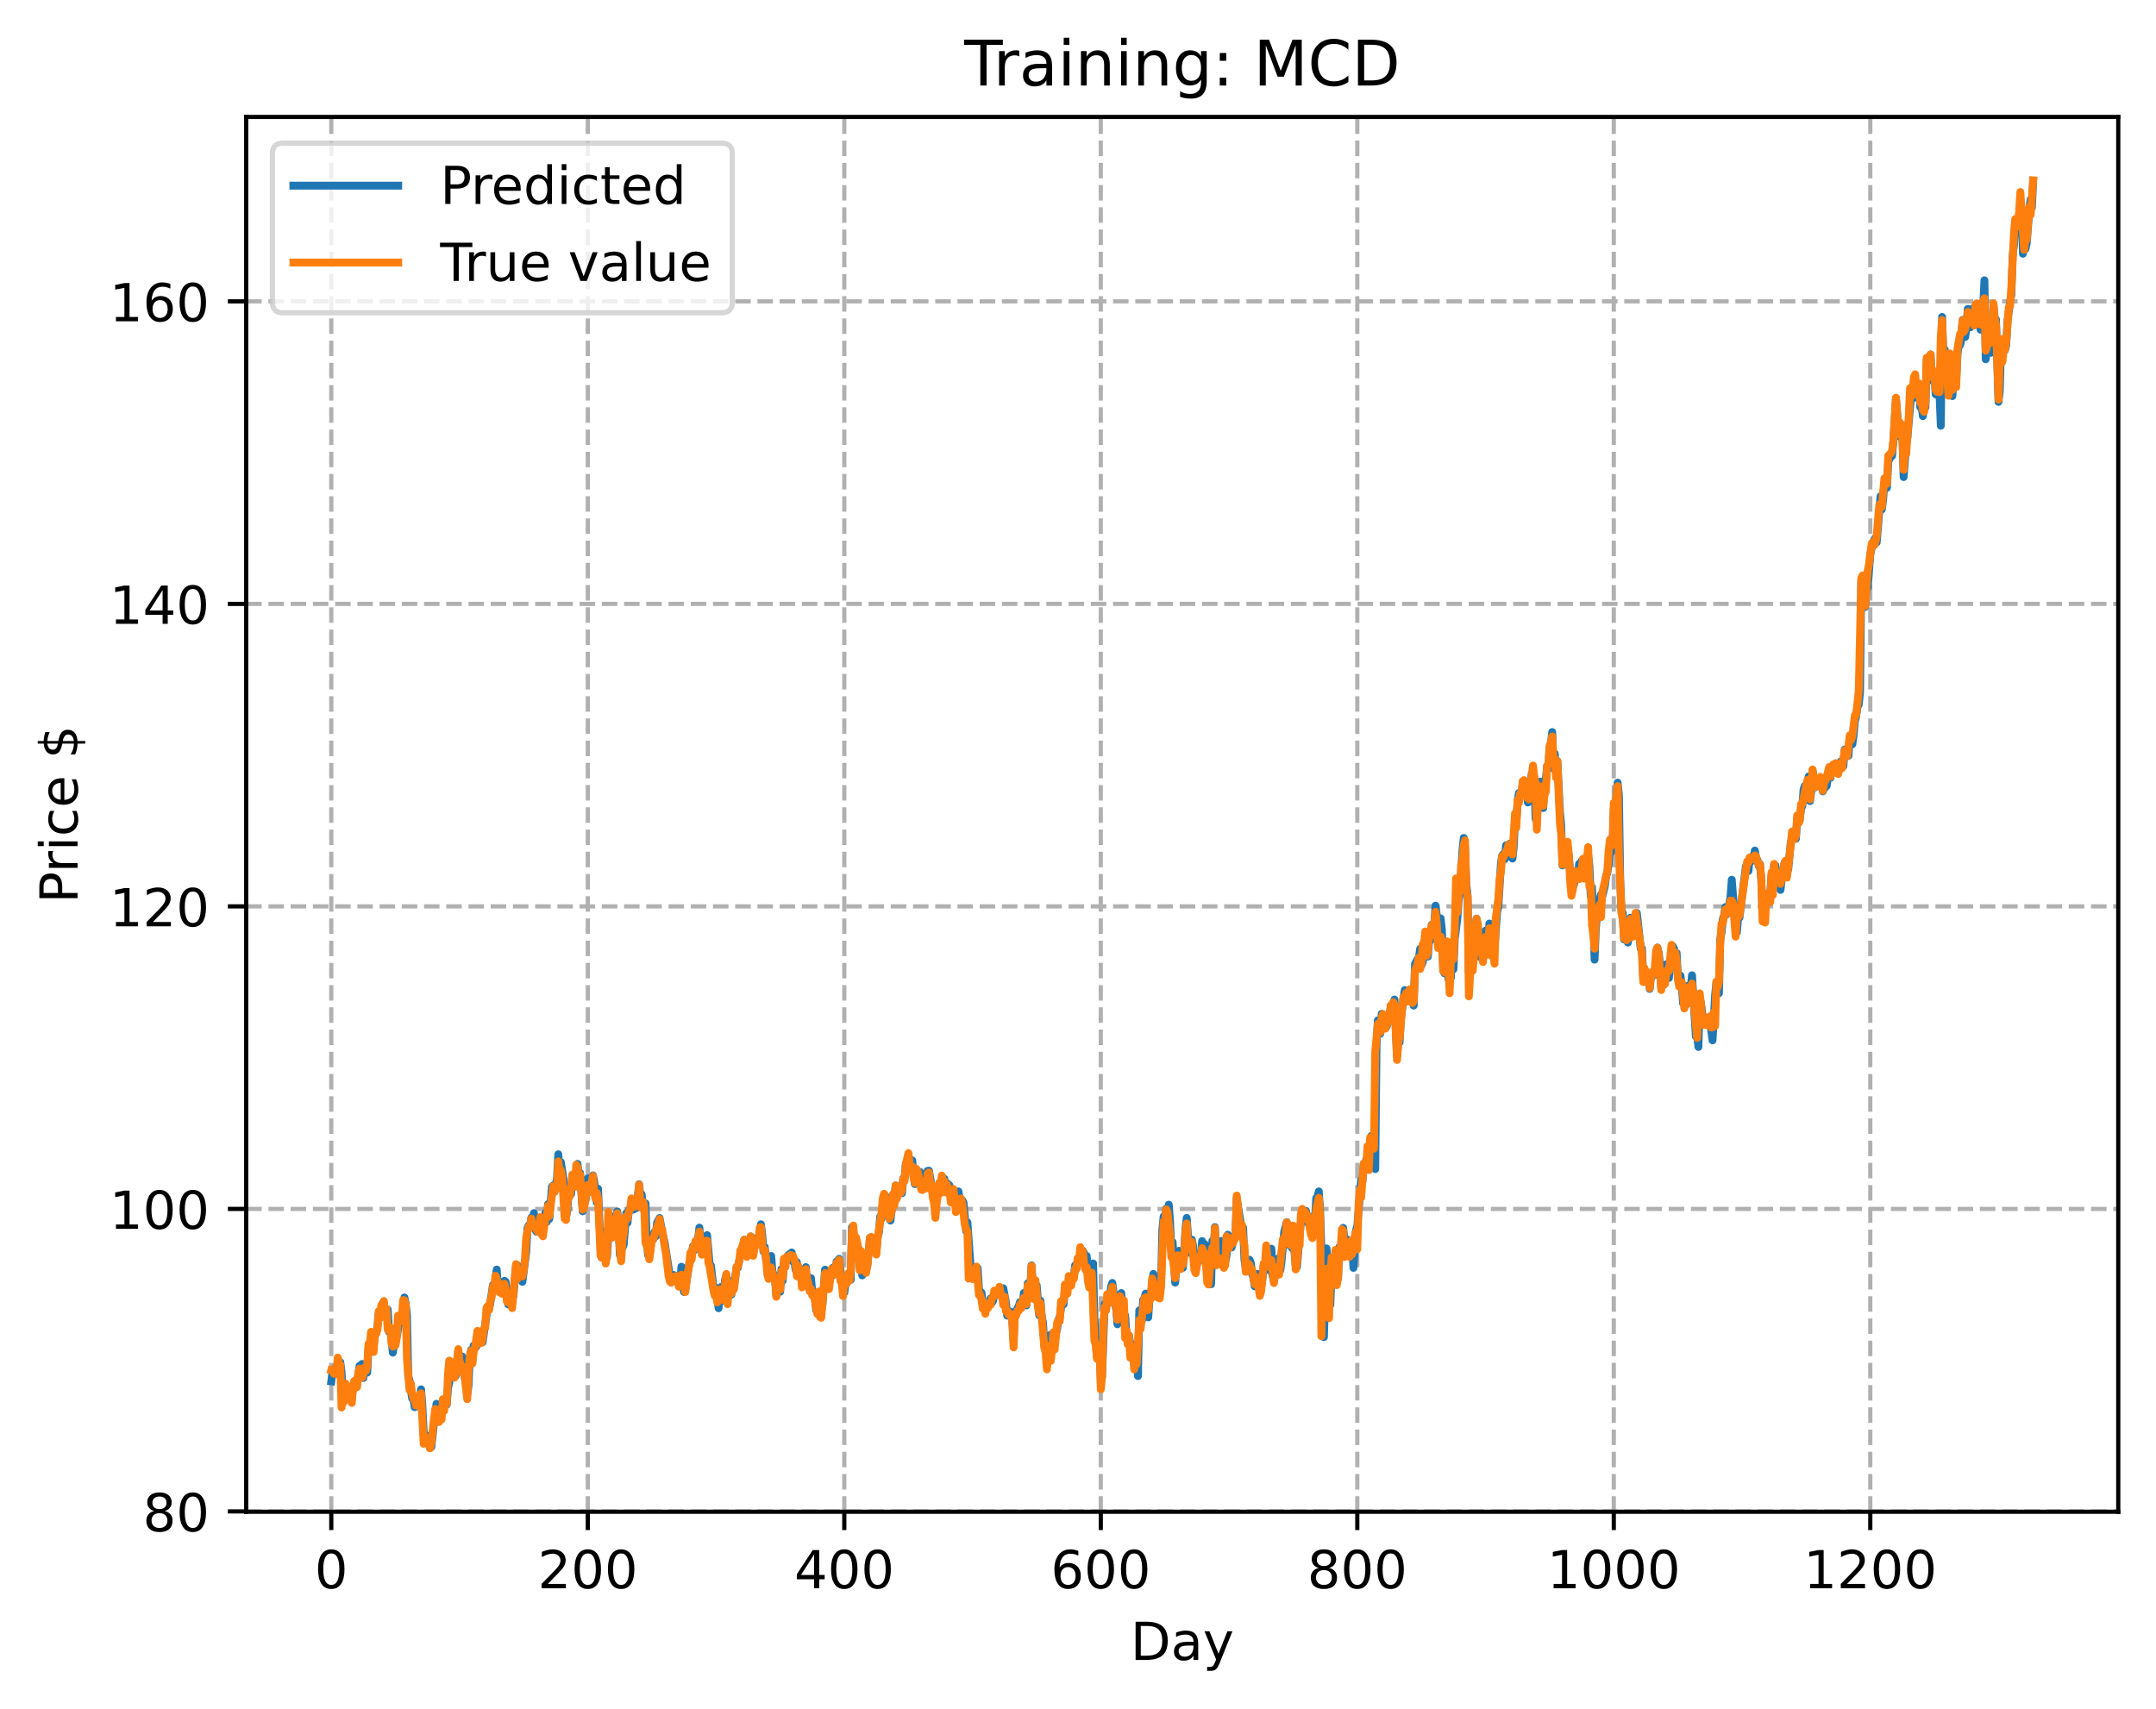 <?xml version="1.0" encoding="utf-8" standalone="no"?>
<!DOCTYPE svg PUBLIC "-//W3C//DTD SVG 1.1//EN"
  "http://www.w3.org/Graphics/SVG/1.1/DTD/svg11.dtd">
<!-- Created with matplotlib (https://matplotlib.org/) -->
<svg height="325.986pt" version="1.1" viewBox="0 0 411.286 325.986" width="411.286pt" xmlns="http://www.w3.org/2000/svg" xmlns:xlink="http://www.w3.org/1999/xlink">
 <defs>
  <style type="text/css">
*{stroke-linecap:butt;stroke-linejoin:round;}
  </style>
 </defs>
 <g id="figure_1">
  <g id="patch_1">
   <path d="M 0 325.986 
L 411.286 325.986 
L 411.286 0 
L 0 0 
z
" style="fill:#ffffff;"/>
  </g>
  <g id="axes_1">
   <g id="patch_2">
    <path d="M 46.966 288.43 
L 404.086 288.43 
L 404.086 22.318 
L 46.966 22.318 
z
" style="fill:#ffffff;"/>
   </g>
   <g id="matplotlib.axis_1">
    <g id="xtick_1">
     <g id="line2d_1">
      <path clip-path="url(#p79bad429c3)" d="M 63.198 288.43 
L 63.198 22.318 
" style="fill:none;stroke:#b0b0b0;stroke-dasharray:2.96,1.28;stroke-dashoffset:0;stroke-width:0.8;"/>
     </g>
     <g id="line2d_2">
      <defs>
       <path d="M 0 0 
L 0 3.5 
" id="m386fde5151" style="stroke:#000000;stroke-width:0.8;"/>
      </defs>
      <g>
       <use style="stroke:#000000;stroke-width:0.8;" x="63.198" xlink:href="#m386fde5151" y="288.43"/>
      </g>
     </g>
     <g id="text_1">
      <!-- 0 -->
      <defs>
       <path d="M 31.781 66.406 
Q 24.172 66.406 20.328 58.906 
Q 16.5 51.422 16.5 36.375 
Q 16.5 21.391 20.328 13.891 
Q 24.172 6.391 31.781 6.391 
Q 39.453 6.391 43.281 13.891 
Q 47.125 21.391 47.125 36.375 
Q 47.125 51.422 43.281 58.906 
Q 39.453 66.406 31.781 66.406 
z
M 31.781 74.219 
Q 44.047 74.219 50.516 64.516 
Q 56.984 54.828 56.984 36.375 
Q 56.984 17.969 50.516 8.266 
Q 44.047 -1.422 31.781 -1.422 
Q 19.531 -1.422 13.062 8.266 
Q 6.594 17.969 6.594 36.375 
Q 6.594 54.828 13.062 64.516 
Q 19.531 74.219 31.781 74.219 
z
" id="DejaVuSans-48"/>
      </defs>
      <g transform="translate(60.017 303.029)scale(0.1 -0.1)">
       <use xlink:href="#DejaVuSans-48"/>
      </g>
     </g>
    </g>
    <g id="xtick_2">
     <g id="line2d_3">
      <path clip-path="url(#p79bad429c3)" d="M 112.129 288.43 
L 112.129 22.318 
" style="fill:none;stroke:#b0b0b0;stroke-dasharray:2.96,1.28;stroke-dashoffset:0;stroke-width:0.8;"/>
     </g>
     <g id="line2d_4">
      <g>
       <use style="stroke:#000000;stroke-width:0.8;" x="112.129" xlink:href="#m386fde5151" y="288.43"/>
      </g>
     </g>
     <g id="text_2">
      <!-- 200 -->
      <defs>
       <path d="M 19.188 8.297 
L 53.609 8.297 
L 53.609 0 
L 7.328 0 
L 7.328 8.297 
Q 12.938 14.109 22.625 23.891 
Q 32.328 33.688 34.812 36.531 
Q 39.547 41.844 41.422 45.531 
Q 43.312 49.219 43.312 52.781 
Q 43.312 58.594 39.234 62.25 
Q 35.156 65.922 28.609 65.922 
Q 23.969 65.922 18.812 64.312 
Q 13.672 62.703 7.812 59.422 
L 7.812 69.391 
Q 13.766 71.781 18.938 73 
Q 24.125 74.219 28.422 74.219 
Q 39.75 74.219 46.484 68.547 
Q 53.219 62.891 53.219 53.422 
Q 53.219 48.922 51.531 44.891 
Q 49.859 40.875 45.406 35.406 
Q 44.188 33.984 37.641 27.219 
Q 31.109 20.453 19.188 8.297 
z
" id="DejaVuSans-50"/>
      </defs>
      <g transform="translate(102.585 303.029)scale(0.1 -0.1)">
       <use xlink:href="#DejaVuSans-50"/>
       <use x="63.623" xlink:href="#DejaVuSans-48"/>
       <use x="127.246" xlink:href="#DejaVuSans-48"/>
      </g>
     </g>
    </g>
    <g id="xtick_3">
     <g id="line2d_5">
      <path clip-path="url(#p79bad429c3)" d="M 161.06 288.43 
L 161.06 22.318 
" style="fill:none;stroke:#b0b0b0;stroke-dasharray:2.96,1.28;stroke-dashoffset:0;stroke-width:0.8;"/>
     </g>
     <g id="line2d_6">
      <g>
       <use style="stroke:#000000;stroke-width:0.8;" x="161.06" xlink:href="#m386fde5151" y="288.43"/>
      </g>
     </g>
     <g id="text_3">
      <!-- 400 -->
      <defs>
       <path d="M 37.797 64.312 
L 12.891 25.391 
L 37.797 25.391 
z
M 35.203 72.906 
L 47.609 72.906 
L 47.609 25.391 
L 58.016 25.391 
L 58.016 17.188 
L 47.609 17.188 
L 47.609 0 
L 37.797 0 
L 37.797 17.188 
L 4.891 17.188 
L 4.891 26.703 
z
" id="DejaVuSans-52"/>
      </defs>
      <g transform="translate(151.516 303.029)scale(0.1 -0.1)">
       <use xlink:href="#DejaVuSans-52"/>
       <use x="63.623" xlink:href="#DejaVuSans-48"/>
       <use x="127.246" xlink:href="#DejaVuSans-48"/>
      </g>
     </g>
    </g>
    <g id="xtick_4">
     <g id="line2d_7">
      <path clip-path="url(#p79bad429c3)" d="M 209.99 288.43 
L 209.99 22.318 
" style="fill:none;stroke:#b0b0b0;stroke-dasharray:2.96,1.28;stroke-dashoffset:0;stroke-width:0.8;"/>
     </g>
     <g id="line2d_8">
      <g>
       <use style="stroke:#000000;stroke-width:0.8;" x="209.99" xlink:href="#m386fde5151" y="288.43"/>
      </g>
     </g>
     <g id="text_4">
      <!-- 600 -->
      <defs>
       <path d="M 33.016 40.375 
Q 26.375 40.375 22.484 35.828 
Q 18.609 31.297 18.609 23.391 
Q 18.609 15.531 22.484 10.953 
Q 26.375 6.391 33.016 6.391 
Q 39.656 6.391 43.531 10.953 
Q 47.406 15.531 47.406 23.391 
Q 47.406 31.297 43.531 35.828 
Q 39.656 40.375 33.016 40.375 
z
M 52.594 71.297 
L 52.594 62.312 
Q 48.875 64.062 45.094 64.984 
Q 41.312 65.922 37.594 65.922 
Q 27.828 65.922 22.672 59.328 
Q 17.531 52.734 16.797 39.406 
Q 19.672 43.656 24.016 45.922 
Q 28.375 48.188 33.594 48.188 
Q 44.578 48.188 50.953 41.516 
Q 57.328 34.859 57.328 23.391 
Q 57.328 12.156 50.688 5.359 
Q 44.047 -1.422 33.016 -1.422 
Q 20.359 -1.422 13.672 8.266 
Q 6.984 17.969 6.984 36.375 
Q 6.984 53.656 15.188 63.938 
Q 23.391 74.219 37.203 74.219 
Q 40.922 74.219 44.703 73.484 
Q 48.484 72.75 52.594 71.297 
z
" id="DejaVuSans-54"/>
      </defs>
      <g transform="translate(200.446 303.029)scale(0.1 -0.1)">
       <use xlink:href="#DejaVuSans-54"/>
       <use x="63.623" xlink:href="#DejaVuSans-48"/>
       <use x="127.246" xlink:href="#DejaVuSans-48"/>
      </g>
     </g>
    </g>
    <g id="xtick_5">
     <g id="line2d_9">
      <path clip-path="url(#p79bad429c3)" d="M 258.921 288.43 
L 258.921 22.318 
" style="fill:none;stroke:#b0b0b0;stroke-dasharray:2.96,1.28;stroke-dashoffset:0;stroke-width:0.8;"/>
     </g>
     <g id="line2d_10">
      <g>
       <use style="stroke:#000000;stroke-width:0.8;" x="258.921" xlink:href="#m386fde5151" y="288.43"/>
      </g>
     </g>
     <g id="text_5">
      <!-- 800 -->
      <defs>
       <path d="M 31.781 34.625 
Q 24.75 34.625 20.719 30.859 
Q 16.703 27.094 16.703 20.516 
Q 16.703 13.922 20.719 10.156 
Q 24.75 6.391 31.781 6.391 
Q 38.812 6.391 42.859 10.172 
Q 46.922 13.969 46.922 20.516 
Q 46.922 27.094 42.891 30.859 
Q 38.875 34.625 31.781 34.625 
z
M 21.922 38.812 
Q 15.578 40.375 12.031 44.719 
Q 8.5 49.078 8.5 55.328 
Q 8.5 64.062 14.719 69.141 
Q 20.953 74.219 31.781 74.219 
Q 42.672 74.219 48.875 69.141 
Q 55.078 64.062 55.078 55.328 
Q 55.078 49.078 51.531 44.719 
Q 48 40.375 41.703 38.812 
Q 48.828 37.156 52.797 32.312 
Q 56.781 27.484 56.781 20.516 
Q 56.781 9.906 50.312 4.234 
Q 43.844 -1.422 31.781 -1.422 
Q 19.734 -1.422 13.25 4.234 
Q 6.781 9.906 6.781 20.516 
Q 6.781 27.484 10.781 32.312 
Q 14.797 37.156 21.922 38.812 
z
M 18.312 54.391 
Q 18.312 48.734 21.844 45.562 
Q 25.391 42.391 31.781 42.391 
Q 38.141 42.391 41.719 45.562 
Q 45.312 48.734 45.312 54.391 
Q 45.312 60.062 41.719 63.234 
Q 38.141 66.406 31.781 66.406 
Q 25.391 66.406 21.844 63.234 
Q 18.312 60.062 18.312 54.391 
z
" id="DejaVuSans-56"/>
      </defs>
      <g transform="translate(249.377 303.029)scale(0.1 -0.1)">
       <use xlink:href="#DejaVuSans-56"/>
       <use x="63.623" xlink:href="#DejaVuSans-48"/>
       <use x="127.246" xlink:href="#DejaVuSans-48"/>
      </g>
     </g>
    </g>
    <g id="xtick_6">
     <g id="line2d_11">
      <path clip-path="url(#p79bad429c3)" d="M 307.851 288.43 
L 307.851 22.318 
" style="fill:none;stroke:#b0b0b0;stroke-dasharray:2.96,1.28;stroke-dashoffset:0;stroke-width:0.8;"/>
     </g>
     <g id="line2d_12">
      <g>
       <use style="stroke:#000000;stroke-width:0.8;" x="307.851" xlink:href="#m386fde5151" y="288.43"/>
      </g>
     </g>
     <g id="text_6">
      <!-- 1000 -->
      <defs>
       <path d="M 12.406 8.297 
L 28.516 8.297 
L 28.516 63.922 
L 10.984 60.406 
L 10.984 69.391 
L 28.422 72.906 
L 38.281 72.906 
L 38.281 8.297 
L 54.391 8.297 
L 54.391 0 
L 12.406 0 
z
" id="DejaVuSans-49"/>
      </defs>
      <g transform="translate(295.126 303.029)scale(0.1 -0.1)">
       <use xlink:href="#DejaVuSans-49"/>
       <use x="63.623" xlink:href="#DejaVuSans-48"/>
       <use x="127.246" xlink:href="#DejaVuSans-48"/>
       <use x="190.869" xlink:href="#DejaVuSans-48"/>
      </g>
     </g>
    </g>
    <g id="xtick_7">
     <g id="line2d_13">
      <path clip-path="url(#p79bad429c3)" d="M 356.782 288.43 
L 356.782 22.318 
" style="fill:none;stroke:#b0b0b0;stroke-dasharray:2.96,1.28;stroke-dashoffset:0;stroke-width:0.8;"/>
     </g>
     <g id="line2d_14">
      <g>
       <use style="stroke:#000000;stroke-width:0.8;" x="356.782" xlink:href="#m386fde5151" y="288.43"/>
      </g>
     </g>
     <g id="text_7">
      <!-- 1200 -->
      <g transform="translate(344.057 303.029)scale(0.1 -0.1)">
       <use xlink:href="#DejaVuSans-49"/>
       <use x="63.623" xlink:href="#DejaVuSans-50"/>
       <use x="127.246" xlink:href="#DejaVuSans-48"/>
       <use x="190.869" xlink:href="#DejaVuSans-48"/>
      </g>
     </g>
    </g>
    <g id="text_8">
     <!-- Day -->
     <defs>
      <path d="M 19.672 64.797 
L 19.672 8.109 
L 31.594 8.109 
Q 46.688 8.109 53.688 14.938 
Q 60.688 21.781 60.688 36.531 
Q 60.688 51.172 53.688 57.984 
Q 46.688 64.797 31.594 64.797 
z
M 9.812 72.906 
L 30.078 72.906 
Q 51.266 72.906 61.172 64.094 
Q 71.094 55.281 71.094 36.531 
Q 71.094 17.672 61.125 8.828 
Q 51.172 0 30.078 0 
L 9.812 0 
z
" id="DejaVuSans-68"/>
      <path d="M 34.281 27.484 
Q 23.391 27.484 19.188 25 
Q 14.984 22.516 14.984 16.5 
Q 14.984 11.719 18.141 8.906 
Q 21.297 6.109 26.703 6.109 
Q 34.188 6.109 38.703 11.406 
Q 43.219 16.703 43.219 25.484 
L 43.219 27.484 
z
M 52.203 31.203 
L 52.203 0 
L 43.219 0 
L 43.219 8.297 
Q 40.141 3.328 35.547 0.953 
Q 30.953 -1.422 24.312 -1.422 
Q 15.922 -1.422 10.953 3.297 
Q 6 8.016 6 15.922 
Q 6 25.141 12.172 29.828 
Q 18.359 34.516 30.609 34.516 
L 43.219 34.516 
L 43.219 35.406 
Q 43.219 41.609 39.141 45 
Q 35.062 48.391 27.688 48.391 
Q 23 48.391 18.547 47.266 
Q 14.109 46.141 10.016 43.891 
L 10.016 52.203 
Q 14.938 54.109 19.578 55.047 
Q 24.219 56 28.609 56 
Q 40.484 56 46.344 49.844 
Q 52.203 43.703 52.203 31.203 
z
" id="DejaVuSans-97"/>
      <path d="M 32.172 -5.078 
Q 28.375 -14.844 24.75 -17.812 
Q 21.141 -20.797 15.094 -20.797 
L 7.906 -20.797 
L 7.906 -13.281 
L 13.188 -13.281 
Q 16.891 -13.281 18.938 -11.516 
Q 21 -9.766 23.484 -3.219 
L 25.094 0.875 
L 2.984 54.688 
L 12.5 54.688 
L 29.594 11.922 
L 46.688 54.688 
L 56.203 54.688 
z
" id="DejaVuSans-121"/>
     </defs>
     <g transform="translate(215.652 316.707)scale(0.1 -0.1)">
      <use xlink:href="#DejaVuSans-68"/>
      <use x="77.002" xlink:href="#DejaVuSans-97"/>
      <use x="138.281" xlink:href="#DejaVuSans-121"/>
     </g>
    </g>
   </g>
   <g id="matplotlib.axis_2">
    <g id="ytick_1">
     <g id="line2d_15">
      <path clip-path="url(#p79bad429c3)" d="M 46.966 288.368 
L 404.086 288.368 
" style="fill:none;stroke:#b0b0b0;stroke-dasharray:2.96,1.28;stroke-dashoffset:0;stroke-width:0.8;"/>
     </g>
     <g id="line2d_16">
      <defs>
       <path d="M 0 0 
L -3.5 0 
" id="m29e9997eb5" style="stroke:#000000;stroke-width:0.8;"/>
      </defs>
      <g>
       <use style="stroke:#000000;stroke-width:0.8;" x="46.966" xlink:href="#m29e9997eb5" y="288.368"/>
      </g>
     </g>
     <g id="text_9">
      <!-- 80 -->
      <g transform="translate(27.241 292.167)scale(0.1 -0.1)">
       <use xlink:href="#DejaVuSans-56"/>
       <use x="63.623" xlink:href="#DejaVuSans-48"/>
      </g>
     </g>
    </g>
    <g id="ytick_2">
     <g id="line2d_17">
      <path clip-path="url(#p79bad429c3)" d="M 46.966 230.651 
L 404.086 230.651 
" style="fill:none;stroke:#b0b0b0;stroke-dasharray:2.96,1.28;stroke-dashoffset:0;stroke-width:0.8;"/>
     </g>
     <g id="line2d_18">
      <g>
       <use style="stroke:#000000;stroke-width:0.8;" x="46.966" xlink:href="#m29e9997eb5" y="230.651"/>
      </g>
     </g>
     <g id="text_10">
      <!-- 100 -->
      <g transform="translate(20.878 234.45)scale(0.1 -0.1)">
       <use xlink:href="#DejaVuSans-49"/>
       <use x="63.623" xlink:href="#DejaVuSans-48"/>
       <use x="127.246" xlink:href="#DejaVuSans-48"/>
      </g>
     </g>
    </g>
    <g id="ytick_3">
     <g id="line2d_19">
      <path clip-path="url(#p79bad429c3)" d="M 46.966 172.934 
L 404.086 172.934 
" style="fill:none;stroke:#b0b0b0;stroke-dasharray:2.96,1.28;stroke-dashoffset:0;stroke-width:0.8;"/>
     </g>
     <g id="line2d_20">
      <g>
       <use style="stroke:#000000;stroke-width:0.8;" x="46.966" xlink:href="#m29e9997eb5" y="172.934"/>
      </g>
     </g>
     <g id="text_11">
      <!-- 120 -->
      <g transform="translate(20.878 176.734)scale(0.1 -0.1)">
       <use xlink:href="#DejaVuSans-49"/>
       <use x="63.623" xlink:href="#DejaVuSans-50"/>
       <use x="127.246" xlink:href="#DejaVuSans-48"/>
      </g>
     </g>
    </g>
    <g id="ytick_4">
     <g id="line2d_21">
      <path clip-path="url(#p79bad429c3)" d="M 46.966 115.218 
L 404.086 115.218 
" style="fill:none;stroke:#b0b0b0;stroke-dasharray:2.96,1.28;stroke-dashoffset:0;stroke-width:0.8;"/>
     </g>
     <g id="line2d_22">
      <g>
       <use style="stroke:#000000;stroke-width:0.8;" x="46.966" xlink:href="#m29e9997eb5" y="115.218"/>
      </g>
     </g>
     <g id="text_12">
      <!-- 140 -->
      <g transform="translate(20.878 119.017)scale(0.1 -0.1)">
       <use xlink:href="#DejaVuSans-49"/>
       <use x="63.623" xlink:href="#DejaVuSans-52"/>
       <use x="127.246" xlink:href="#DejaVuSans-48"/>
      </g>
     </g>
    </g>
    <g id="ytick_5">
     <g id="line2d_23">
      <path clip-path="url(#p79bad429c3)" d="M 46.966 57.501 
L 404.086 57.501 
" style="fill:none;stroke:#b0b0b0;stroke-dasharray:2.96,1.28;stroke-dashoffset:0;stroke-width:0.8;"/>
     </g>
     <g id="line2d_24">
      <g>
       <use style="stroke:#000000;stroke-width:0.8;" x="46.966" xlink:href="#m29e9997eb5" y="57.501"/>
      </g>
     </g>
     <g id="text_13">
      <!-- 160 -->
      <g transform="translate(20.878 61.3)scale(0.1 -0.1)">
       <use xlink:href="#DejaVuSans-49"/>
       <use x="63.623" xlink:href="#DejaVuSans-54"/>
       <use x="127.246" xlink:href="#DejaVuSans-48"/>
      </g>
     </g>
    </g>
    <g id="text_14">
     <!-- Price $ -->
     <defs>
      <path d="M 19.672 64.797 
L 19.672 37.406 
L 32.078 37.406 
Q 38.969 37.406 42.719 40.969 
Q 46.484 44.531 46.484 51.125 
Q 46.484 57.672 42.719 61.234 
Q 38.969 64.797 32.078 64.797 
z
M 9.812 72.906 
L 32.078 72.906 
Q 44.344 72.906 50.609 67.359 
Q 56.891 61.812 56.891 51.125 
Q 56.891 40.328 50.609 34.812 
Q 44.344 29.297 32.078 29.297 
L 19.672 29.297 
L 19.672 0 
L 9.812 0 
z
" id="DejaVuSans-80"/>
      <path d="M 41.109 46.297 
Q 39.594 47.172 37.812 47.578 
Q 36.031 48 33.891 48 
Q 26.266 48 22.188 43.047 
Q 18.109 38.094 18.109 28.812 
L 18.109 0 
L 9.078 0 
L 9.078 54.688 
L 18.109 54.688 
L 18.109 46.188 
Q 20.953 51.172 25.484 53.578 
Q 30.031 56 36.531 56 
Q 37.453 56 38.578 55.875 
Q 39.703 55.766 41.062 55.516 
z
" id="DejaVuSans-114"/>
      <path d="M 9.422 54.688 
L 18.406 54.688 
L 18.406 0 
L 9.422 0 
z
M 9.422 75.984 
L 18.406 75.984 
L 18.406 64.594 
L 9.422 64.594 
z
" id="DejaVuSans-105"/>
      <path d="M 48.781 52.594 
L 48.781 44.188 
Q 44.969 46.297 41.141 47.344 
Q 37.312 48.391 33.406 48.391 
Q 24.656 48.391 19.812 42.844 
Q 14.984 37.312 14.984 27.297 
Q 14.984 17.281 19.812 11.734 
Q 24.656 6.203 33.406 6.203 
Q 37.312 6.203 41.141 7.25 
Q 44.969 8.297 48.781 10.406 
L 48.781 2.094 
Q 45.016 0.344 40.984 -0.531 
Q 36.969 -1.422 32.422 -1.422 
Q 20.062 -1.422 12.781 6.344 
Q 5.516 14.109 5.516 27.297 
Q 5.516 40.672 12.859 48.328 
Q 20.219 56 33.016 56 
Q 37.156 56 41.109 55.141 
Q 45.062 54.297 48.781 52.594 
z
" id="DejaVuSans-99"/>
      <path d="M 56.203 29.594 
L 56.203 25.203 
L 14.891 25.203 
Q 15.484 15.922 20.484 11.062 
Q 25.484 6.203 34.422 6.203 
Q 39.594 6.203 44.453 7.469 
Q 49.312 8.734 54.109 11.281 
L 54.109 2.781 
Q 49.266 0.734 44.188 -0.344 
Q 39.109 -1.422 33.891 -1.422 
Q 20.797 -1.422 13.156 6.188 
Q 5.516 13.812 5.516 26.812 
Q 5.516 40.234 12.766 48.109 
Q 20.016 56 32.328 56 
Q 43.359 56 49.781 48.891 
Q 56.203 41.797 56.203 29.594 
z
M 47.219 32.234 
Q 47.125 39.594 43.094 43.984 
Q 39.062 48.391 32.422 48.391 
Q 24.906 48.391 20.391 44.141 
Q 15.875 39.891 15.188 32.172 
z
" id="DejaVuSans-101"/>
      <path id="DejaVuSans-32"/>
      <path d="M 33.797 -14.703 
L 28.906 -14.703 
L 28.859 0 
Q 23.734 0.094 18.609 1.188 
Q 13.484 2.297 8.297 4.5 
L 8.297 13.281 
Q 13.281 10.156 18.375 8.562 
Q 23.484 6.984 28.906 6.938 
L 28.906 29.203 
Q 18.109 30.953 13.203 35.156 
Q 8.297 39.359 8.297 46.688 
Q 8.297 54.641 13.625 59.219 
Q 18.953 63.812 28.906 64.5 
L 28.906 75.984 
L 33.797 75.984 
L 33.797 64.656 
Q 38.328 64.453 42.578 63.688 
Q 46.828 62.938 50.875 61.625 
L 50.875 53.078 
Q 46.828 55.125 42.547 56.25 
Q 38.281 57.375 33.797 57.562 
L 33.797 36.719 
Q 44.875 35.016 50.094 30.609 
Q 55.328 26.219 55.328 18.609 
Q 55.328 10.359 49.781 5.594 
Q 44.234 0.828 33.797 0.094 
z
M 28.906 37.594 
L 28.906 57.625 
Q 23.25 56.984 20.266 54.391 
Q 17.281 51.812 17.281 47.516 
Q 17.281 43.312 20.031 40.969 
Q 22.797 38.625 28.906 37.594 
z
M 33.797 28.219 
L 33.797 7.078 
Q 39.984 7.906 43.141 10.594 
Q 46.297 13.281 46.297 17.672 
Q 46.297 21.969 43.281 24.5 
Q 40.281 27.047 33.797 28.219 
z
" id="DejaVuSans-36"/>
     </defs>
     <g transform="translate(14.798 172.342)rotate(-90)scale(0.1 -0.1)">
      <use xlink:href="#DejaVuSans-80"/>
      <use x="58.553" xlink:href="#DejaVuSans-114"/>
      <use x="99.666" xlink:href="#DejaVuSans-105"/>
      <use x="127.449" xlink:href="#DejaVuSans-99"/>
      <use x="182.43" xlink:href="#DejaVuSans-101"/>
      <use x="243.953" xlink:href="#DejaVuSans-32"/>
      <use x="275.74" xlink:href="#DejaVuSans-36"/>
     </g>
    </g>
   </g>
   <g id="line2d_25">
    <path clip-path="url(#p79bad429c3)" d="M 63.198 263.558 
L 63.443 261.601 
L 64.177 260.751 
L 64.422 260.188 
L 64.666 260.117 
L 64.911 259.889 
L 65.156 261.777 
L 65.4 265.963 
L 65.645 267.262 
L 65.89 264.506 
L 66.134 265.276 
L 66.379 264.692 
L 66.868 266.548 
L 67.113 266.838 
L 67.357 264.567 
L 67.602 263.549 
L 67.847 263.423 
L 68.091 264.249 
L 68.581 260.597 
L 68.825 261.697 
L 69.07 260.235 
L 69.315 262.922 
L 69.559 260.678 
L 69.804 261.936 
L 70.049 261.886 
L 70.293 257.369 
L 70.783 255.544 
L 71.027 255.824 
L 71.272 256.884 
L 71.517 254.765 
L 71.761 254.398 
L 72.006 253.131 
L 72.251 250.472 
L 72.495 251.166 
L 72.74 250.232 
L 72.984 248.651 
L 73.229 248.633 
L 73.474 251.005 
L 73.718 250.04 
L 73.963 249.849 
L 74.208 254.099 
L 74.452 253.445 
L 74.942 258.074 
L 75.186 256.226 
L 75.431 256.304 
L 76.165 252.354 
L 76.41 252.451 
L 76.654 252.02 
L 77.144 247.546 
L 77.388 248.675 
L 77.633 250.963 
L 77.878 262.561 
L 78.122 263.409 
L 78.611 266.787 
L 78.856 266.725 
L 79.101 268.487 
L 79.345 268.297 
L 79.59 268.331 
L 79.835 268.179 
L 80.324 265.08 
L 80.569 268.177 
L 80.813 273.03 
L 81.058 274.201 
L 81.303 273.873 
L 81.547 274.553 
L 81.792 274.63 
L 82.037 276.253 
L 82.281 276.094 
L 82.771 271.739 
L 83.015 270.785 
L 83.26 267.841 
L 83.505 270.13 
L 83.749 270.993 
L 83.994 269.326 
L 84.239 269.408 
L 84.483 267.831 
L 84.728 267.777 
L 84.972 267.365 
L 85.217 268.013 
L 85.462 264.848 
L 85.706 263.747 
L 85.951 261.08 
L 86.196 260.481 
L 86.44 261.327 
L 86.685 261.705 
L 86.93 262.518 
L 87.419 257.877 
L 87.664 260.129 
L 87.908 259.18 
L 88.153 258.8 
L 88.642 262.823 
L 88.887 262.906 
L 89.132 266.102 
L 89.376 264.374 
L 89.621 259.037 
L 89.866 257.548 
L 90.11 259.7 
L 90.355 256.712 
L 90.599 256.637 
L 90.844 256.961 
L 91.333 254.349 
L 91.578 254.888 
L 91.823 254.928 
L 92.067 256.079 
L 93.046 249.323 
L 93.291 249.782 
L 93.535 248.603 
L 94.025 245.185 
L 94.269 245.868 
L 94.759 242.222 
L 95.003 246.008 
L 95.248 245.105 
L 95.493 244.669 
L 95.737 245.888 
L 96.227 244.369 
L 96.471 244.554 
L 96.716 247.629 
L 96.96 248.876 
L 97.205 247.954 
L 97.45 248.092 
L 97.694 247.922 
L 97.939 247.281 
L 98.428 241.638 
L 98.673 241.382 
L 98.918 242.738 
L 99.162 242.248 
L 99.407 242.865 
L 99.652 244.567 
L 100.386 238.869 
L 100.63 234.274 
L 100.875 233.759 
L 101.12 234.084 
L 101.364 232.309 
L 101.609 232.498 
L 101.854 231.453 
L 102.098 234.544 
L 102.343 235.002 
L 102.587 233.973 
L 102.832 234.642 
L 103.077 232.561 
L 103.321 235.443 
L 103.566 234.714 
L 103.811 233.598 
L 104.055 231.368 
L 104.3 233.146 
L 104.545 229.734 
L 104.789 232.566 
L 105.279 226.435 
L 105.523 226.183 
L 105.768 227.399 
L 106.257 224.758 
L 106.502 220.227 
L 106.747 224.288 
L 106.991 221.727 
L 107.481 224.895 
L 107.725 230.471 
L 107.97 232.185 
L 108.215 231.006 
L 108.459 227.496 
L 108.948 227.821 
L 109.193 224.2 
L 109.438 224.289 
L 109.682 226.399 
L 110.172 222.059 
L 110.416 224.439 
L 110.661 223.803 
L 111.15 231.107 
L 111.395 229.731 
L 111.64 229.238 
L 112.129 224.83 
L 112.374 227.142 
L 112.618 225.954 
L 112.863 225.952 
L 113.108 224.258 
L 113.352 225.373 
L 113.842 229.441 
L 114.086 226.806 
L 114.575 238.486 
L 114.82 239.983 
L 115.065 236.197 
L 115.309 235.018 
L 115.554 240.444 
L 115.799 239.793 
L 116.288 231.805 
L 116.533 235.421 
L 116.777 235.38 
L 117.022 233.602 
L 117.267 234.889 
L 117.511 233.984 
L 117.756 231.148 
L 118.001 233.788 
L 118.245 239.441 
L 118.49 238.254 
L 118.735 238.109 
L 118.979 237.47 
L 119.469 231.478 
L 119.713 233.284 
L 119.958 230.956 
L 120.203 230.646 
L 120.447 229.44 
L 120.692 230.812 
L 120.936 230.741 
L 121.181 230.434 
L 121.426 230.459 
L 121.915 225.945 
L 122.16 228.267 
L 122.404 227.88 
L 122.649 230.074 
L 123.138 229.604 
L 123.383 237.129 
L 123.628 239.473 
L 123.872 239.825 
L 124.362 236.034 
L 124.606 236.467 
L 124.851 235.072 
L 125.096 235.877 
L 125.34 233.292 
L 125.83 232.388 
L 126.319 235.134 
L 126.808 237.149 
L 127.787 243.484 
L 128.031 244.529 
L 128.276 243.313 
L 128.521 243.259 
L 128.765 244.353 
L 129.01 243.395 
L 129.255 244.322 
L 129.499 243.826 
L 129.744 245.149 
L 129.989 241.687 
L 130.233 245.102 
L 130.478 246.5 
L 130.723 246.091 
L 131.457 241.197 
L 131.701 240.652 
L 132.191 237.782 
L 132.435 238.559 
L 132.68 238.059 
L 133.169 236.44 
L 133.414 234.227 
L 133.903 239.264 
L 134.392 236.818 
L 134.637 237.254 
L 134.882 235.648 
L 135.371 241.196 
L 135.616 241.454 
L 136.105 245.578 
L 136.35 245.539 
L 136.839 247.702 
L 137.084 249.601 
L 137.328 246.386 
L 137.573 245.525 
L 137.818 245.561 
L 138.062 248.14 
L 138.307 244.183 
L 138.551 243.471 
L 138.796 244.201 
L 139.041 245.913 
L 139.285 244.436 
L 139.53 246.995 
L 139.775 245.678 
L 140.019 245.41 
L 140.509 241.827 
L 140.753 241.869 
L 141.487 238.222 
L 141.732 237.917 
L 141.977 236.524 
L 142.221 238.489 
L 142.466 239.004 
L 142.711 238.786 
L 143.2 235.908 
L 143.689 239.228 
L 143.934 237.193 
L 144.178 236.261 
L 144.423 237.479 
L 144.668 237.026 
L 145.157 233.587 
L 145.402 235.594 
L 145.646 238.78 
L 145.891 237.934 
L 146.136 240.349 
L 146.38 240.73 
L 146.625 242.622 
L 146.87 243.433 
L 147.114 239.637 
L 147.359 242.631 
L 147.848 243.954 
L 148.093 247.206 
L 148.338 246.301 
L 148.582 243.495 
L 148.827 246.465 
L 149.072 242.14 
L 149.316 244.351 
L 149.561 240.487 
L 149.806 241.078 
L 150.295 239.529 
L 151.029 238.966 
L 151.273 240.704 
L 151.518 240.339 
L 151.763 242.282 
L 152.007 240.805 
L 152.252 243.527 
L 152.497 243.399 
L 152.741 242.466 
L 152.986 245.177 
L 153.72 241.757 
L 153.965 244.915 
L 154.209 244.504 
L 154.454 245.083 
L 154.699 243.853 
L 154.943 246.345 
L 155.188 247.365 
L 155.433 247.088 
L 155.677 249.975 
L 156.166 247.165 
L 156.411 250.371 
L 156.656 250.201 
L 156.9 248.857 
L 157.39 242.247 
L 157.634 245.208 
L 157.879 243.832 
L 158.124 245.115 
L 158.613 242.594 
L 158.858 241.902 
L 159.102 243.217 
L 159.347 242.648 
L 159.592 240.682 
L 159.836 240.529 
L 160.081 240.173 
L 160.57 244.49 
L 160.815 244.315 
L 161.06 246.648 
L 161.304 244.827 
L 161.549 244.717 
L 161.794 243.142 
L 162.038 243.36 
L 162.283 244.194 
L 162.527 234.131 
L 162.772 234.305 
L 163.017 238.011 
L 163.261 237.396 
L 163.506 237.353 
L 163.751 238.155 
L 163.995 241.546 
L 164.24 240.163 
L 164.485 243.337 
L 164.729 241.374 
L 164.974 242.133 
L 165.219 242.329 
L 165.463 241.444 
L 165.953 236.166 
L 166.197 236.504 
L 166.442 237.355 
L 166.687 237.153 
L 166.931 236.558 
L 167.176 238.967 
L 167.421 235.963 
L 167.665 235.203 
L 167.91 232.141 
L 168.154 232.525 
L 168.644 228.144 
L 168.888 228.123 
L 169.622 232.33 
L 169.867 232.87 
L 170.356 228.38 
L 170.601 229.542 
L 170.846 226.18 
L 171.09 226.507 
L 171.335 227.662 
L 171.58 226.329 
L 172.069 227.662 
L 172.314 224.824 
L 172.558 224.842 
L 172.803 222.065 
L 173.048 222.251 
L 173.292 220.337 
L 173.782 223.205 
L 174.026 221.402 
L 174.271 224.35 
L 174.515 225.918 
L 174.76 223.052 
L 175.005 223.351 
L 175.249 224.606 
L 175.494 223.601 
L 175.739 226.567 
L 175.983 226.469 
L 176.228 226.228 
L 176.473 224.551 
L 176.717 226.166 
L 176.962 223.394 
L 177.207 223.355 
L 178.185 229.061 
L 178.43 230.928 
L 178.919 227.215 
L 179.164 226.726 
L 179.409 226.493 
L 179.653 224.913 
L 180.142 224.89 
L 180.387 226.12 
L 180.632 225.727 
L 181.121 226.153 
L 181.366 228.176 
L 181.61 227.462 
L 181.855 228.785 
L 182.1 227.537 
L 182.344 229.806 
L 182.589 230.044 
L 182.834 227.315 
L 183.078 228.676 
L 183.323 229.261 
L 183.568 228.99 
L 183.812 229.47 
L 184.302 234.897 
L 184.546 233.213 
L 185.28 243.482 
L 185.525 243.563 
L 185.77 242.57 
L 186.503 241.956 
L 186.748 245.844 
L 186.993 246.612 
L 187.237 246.625 
L 187.482 249.095 
L 187.727 249.027 
L 187.971 249.504 
L 188.216 248.854 
L 188.461 248.922 
L 188.705 248.847 
L 188.95 247.736 
L 189.195 248.578 
L 189.439 248.215 
L 189.684 246.933 
L 189.929 246.366 
L 190.173 247.089 
L 190.418 246.133 
L 190.663 246.362 
L 190.907 246.384 
L 191.152 247.314 
L 191.397 245.802 
L 191.886 248.41 
L 192.13 251.006 
L 192.375 250.086 
L 192.62 250.463 
L 192.864 250.299 
L 193.109 251.904 
L 193.354 255.861 
L 193.598 250.593 
L 193.843 250.677 
L 194.088 249.579 
L 194.332 249.219 
L 194.577 248.425 
L 194.822 249.038 
L 195.066 249.17 
L 195.311 246.697 
L 195.8 249.06 
L 196.045 244.883 
L 196.29 247.242 
L 196.534 245.69 
L 196.779 241.419 
L 197.024 245.38 
L 197.268 247.08 
L 197.513 247.305 
L 197.758 245.236 
L 198.247 250.97 
L 198.491 248.168 
L 198.736 251.266 
L 198.981 252.452 
L 199.225 256.868 
L 199.47 255.914 
L 199.959 259.28 
L 200.204 256.187 
L 200.449 254.63 
L 200.693 256.228 
L 200.938 256.435 
L 201.183 256.232 
L 201.427 254.409 
L 201.672 253.442 
L 201.917 251.765 
L 202.161 251.39 
L 202.406 249.541 
L 202.651 248.547 
L 202.895 248.866 
L 203.14 246.421 
L 203.385 245.939 
L 203.629 245.855 
L 203.874 244.6 
L 204.363 244.46 
L 204.852 243.483 
L 205.097 241.415 
L 205.342 242.08 
L 205.586 240.818 
L 206.076 240.148 
L 206.32 240.023 
L 206.565 238.634 
L 206.81 239.101 
L 207.054 241.277 
L 207.299 239.625 
L 207.788 244.39 
L 208.033 243.333 
L 208.278 242.887 
L 208.522 241.061 
L 208.767 251.393 
L 209.256 258.833 
L 209.501 256.274 
L 209.746 257.227 
L 209.99 263.238 
L 210.235 262.677 
L 210.724 248.795 
L 210.969 249.981 
L 211.213 248.053 
L 211.458 247.137 
L 211.703 248.213 
L 211.947 245.502 
L 212.192 244.772 
L 212.681 248.508 
L 212.926 249.758 
L 213.171 252.657 
L 213.415 252.209 
L 213.66 247.72 
L 213.905 246.706 
L 214.149 249.908 
L 214.639 251.007 
L 214.883 254.619 
L 215.128 255.102 
L 215.373 254.832 
L 215.862 258.08 
L 216.106 256.591 
L 216.351 260.305 
L 216.596 257.25 
L 217.085 262.544 
L 217.33 250.041 
L 217.574 252.302 
L 217.819 251.992 
L 218.064 248.046 
L 218.308 247.678 
L 218.553 246.81 
L 218.798 247.79 
L 219.042 251.349 
L 219.287 247.683 
L 219.532 247.158 
L 220.021 243.056 
L 220.266 246.704 
L 220.51 246.033 
L 220.755 247.144 
L 221 247.134 
L 221.244 246.8 
L 221.489 244.916 
L 221.734 234.532 
L 221.978 232.102 
L 222.223 233.765 
L 222.467 230.591 
L 222.712 231.345 
L 222.957 229.845 
L 223.201 233.06 
L 223.446 238.59 
L 223.691 236.983 
L 224.18 244.703 
L 224.425 241.196 
L 224.669 240.891 
L 224.914 238.646 
L 225.159 241.369 
L 225.403 239.057 
L 225.648 241.904 
L 225.893 238.914 
L 226.137 234.493 
L 226.382 232.37 
L 226.627 235.782 
L 227.116 239.085 
L 227.361 236.516 
L 227.605 237.746 
L 227.85 240.962 
L 228.094 242.278 
L 228.339 241.056 
L 228.584 240.861 
L 228.828 239.46 
L 229.073 240.293 
L 229.318 236.786 
L 229.562 237.783 
L 229.807 237.367 
L 230.296 242.843 
L 230.541 244.973 
L 230.786 241.383 
L 231.03 245.03 
L 231.275 236.739 
L 231.52 239.068 
L 231.764 234.122 
L 232.009 240.614 
L 232.254 239.476 
L 232.498 238.971 
L 232.743 240.279 
L 232.988 236.773 
L 233.232 241.459 
L 233.477 241.457 
L 233.722 240.758 
L 233.966 239.664 
L 234.211 235.583 
L 234.455 237.589 
L 234.7 236.326 
L 234.945 238.018 
L 235.434 236.069 
L 235.679 236.114 
L 235.923 228.611 
L 236.902 234.8 
L 237.147 234.242 
L 237.391 240.349 
L 237.636 241.927 
L 237.881 241.177 
L 238.125 240.992 
L 238.37 240.359 
L 238.615 240.949 
L 238.859 243.108 
L 239.104 243.752 
L 239.349 245.42 
L 239.593 243.86 
L 239.838 243.048 
L 240.327 246.663 
L 240.572 245.776 
L 240.816 244.135 
L 241.061 241.457 
L 241.306 241.691 
L 241.55 239.452 
L 241.795 238.576 
L 242.04 240.078 
L 242.284 242.456 
L 242.529 238.248 
L 242.774 243.451 
L 243.018 244.471 
L 243.508 241.429 
L 243.752 242.874 
L 243.997 239.99 
L 244.242 242.345 
L 244.486 240.511 
L 244.976 235.03 
L 245.465 233.176 
L 245.709 236.576 
L 245.954 237.565 
L 246.199 237.607 
L 246.443 238.086 
L 246.688 237.361 
L 246.933 238.736 
L 247.177 241.513 
L 247.422 241.713 
L 247.911 235.63 
L 248.401 230.927 
L 248.89 232.906 
L 249.135 231.039 
L 249.624 233.492 
L 249.869 232.176 
L 250.358 235.289 
L 250.603 232.251 
L 250.847 232.52 
L 251.092 228.599 
L 251.337 228.302 
L 251.581 227.313 
L 251.826 231.073 
L 252.07 238.427 
L 252.315 250.309 
L 252.56 255.116 
L 253.049 238.195 
L 253.538 244.563 
L 253.783 248.942 
L 254.028 241.856 
L 254.272 241.871 
L 254.517 245.083 
L 254.762 239.699 
L 255.006 243.491 
L 255.251 243.972 
L 255.496 237.935 
L 255.74 239.16 
L 255.985 235.675 
L 256.23 234.273 
L 256.719 238.849 
L 256.964 236.465 
L 257.208 238.436 
L 257.453 237.919 
L 257.697 238.181 
L 257.942 237.339 
L 258.187 241.907 
L 258.676 234.72 
L 258.921 233.982 
L 259.655 225.116 
L 259.899 225.455 
L 260.144 222.073 
L 260.389 222.617 
L 260.633 221.214 
L 260.878 220.809 
L 261.123 222.371 
L 261.612 216.701 
L 261.857 217.621 
L 262.101 219.417 
L 262.346 223.054 
L 262.591 199.577 
L 262.835 194.68 
L 263.325 197.208 
L 263.569 193.43 
L 264.058 195.38 
L 264.303 195.736 
L 264.548 195.806 
L 265.037 193.612 
L 265.282 192.299 
L 265.526 193.348 
L 265.771 192.5 
L 266.016 190.703 
L 266.505 201.561 
L 266.75 198.553 
L 266.994 198.879 
L 267.239 194.458 
L 267.728 190.516 
L 267.973 188.9 
L 268.218 189.41 
L 268.462 189.04 
L 268.707 189.505 
L 268.952 189.694 
L 269.196 188.872 
L 269.441 190.931 
L 269.685 191.854 
L 269.93 183.943 
L 270.419 182.99 
L 270.664 182.802 
L 270.909 181.026 
L 271.153 184.19 
L 271.398 183.65 
L 271.887 179.198 
L 272.132 180.159 
L 272.377 182.501 
L 272.621 179.571 
L 272.866 179.491 
L 273.111 176.441 
L 273.355 177.082 
L 273.6 176.549 
L 273.845 172.794 
L 274.089 174.618 
L 274.334 178.228 
L 274.579 179.768 
L 274.823 175.221 
L 275.068 177.497 
L 275.313 185.195 
L 275.557 185.698 
L 276.046 180.254 
L 276.291 186.766 
L 276.536 182.57 
L 276.78 186.575 
L 277.025 180.11 
L 277.27 184.917 
L 277.514 179.127 
L 278.004 175.266 
L 278.248 171.757 
L 278.493 170.512 
L 278.982 162.221 
L 279.227 159.875 
L 279.472 161.751 
L 279.716 168.731 
L 279.961 170.917 
L 280.206 185.69 
L 280.45 184.005 
L 280.695 181.325 
L 280.94 179.924 
L 281.184 182.189 
L 281.673 175.279 
L 281.918 176.781 
L 282.163 180.881 
L 282.407 182.656 
L 282.652 179.481 
L 282.897 181.67 
L 283.141 181.245 
L 283.386 177.558 
L 283.631 181.265 
L 283.875 180.888 
L 284.12 176.202 
L 284.365 177.271 
L 284.609 182.304 
L 284.854 180.893 
L 285.099 180.99 
L 285.588 173.999 
L 285.833 173.04 
L 286.322 164.72 
L 286.567 163.222 
L 286.811 162.934 
L 287.056 163.923 
L 287.301 161.271 
L 287.545 162.066 
L 287.79 162.02 
L 288.034 160.951 
L 288.279 163.504 
L 288.524 163.814 
L 288.768 161.543 
L 289.013 156.295 
L 289.258 156.742 
L 289.502 152.886 
L 289.747 151.308 
L 289.992 151.838 
L 290.236 151.387 
L 290.481 149.607 
L 290.726 150.133 
L 290.97 151.247 
L 291.215 151.076 
L 291.46 153.114 
L 291.704 151.351 
L 291.949 150.592 
L 292.194 147.571 
L 292.438 147.54 
L 292.683 148.391 
L 292.928 156.155 
L 293.172 156.92 
L 293.417 151.421 
L 293.661 150.778 
L 293.906 149.12 
L 294.151 150.157 
L 294.395 154.17 
L 294.64 149.302 
L 294.885 148.766 
L 295.129 146.154 
L 295.374 146.284 
L 295.619 142.566 
L 295.863 141.872 
L 296.108 139.668 
L 296.353 146.67 
L 296.597 143.777 
L 296.842 147.456 
L 297.087 145.188 
L 297.576 154.865 
L 297.821 157.437 
L 298.065 165.122 
L 298.31 164.541 
L 298.555 161.38 
L 298.799 163.348 
L 299.044 161.888 
L 299.289 163.371 
L 299.533 166.722 
L 299.778 166.983 
L 300.022 169.248 
L 300.267 168.793 
L 300.512 166.99 
L 300.756 167.298 
L 301.001 166.715 
L 301.246 164.795 
L 301.49 166.022 
L 301.735 164.234 
L 302.224 166.331 
L 302.469 165.706 
L 302.714 166.289 
L 302.958 163.05 
L 303.203 165.301 
L 303.448 170.956 
L 303.692 169.272 
L 303.937 174.265 
L 304.182 183.098 
L 304.426 177.065 
L 304.916 171.92 
L 305.16 171.721 
L 305.405 170.675 
L 305.649 171.022 
L 306.139 169.089 
L 306.383 167.145 
L 306.628 166.447 
L 306.873 164.827 
L 307.117 161.676 
L 307.362 162.606 
L 307.607 162.031 
L 307.851 154.339 
L 308.096 155.68 
L 308.585 149.333 
L 308.83 151.818 
L 309.075 167.876 
L 309.319 173.966 
L 309.564 174.2 
L 309.809 179.243 
L 310.053 178.416 
L 310.543 179.834 
L 311.032 175.096 
L 311.277 177.653 
L 311.521 177.586 
L 312.01 174.581 
L 312.255 174.197 
L 312.744 178.646 
L 312.989 181.022 
L 313.234 180.973 
L 313.478 186.944 
L 313.723 185.859 
L 314.212 187.456 
L 314.457 185.907 
L 314.702 188.68 
L 314.946 185.985 
L 315.191 186.112 
L 315.436 185.28 
L 315.68 186.004 
L 315.925 184.795 
L 316.17 180.793 
L 316.414 181.739 
L 316.659 183.838 
L 316.904 188.295 
L 317.148 184.456 
L 317.393 187.905 
L 317.637 186.67 
L 317.882 183.967 
L 318.127 186.401 
L 318.371 186.588 
L 318.616 183.09 
L 319.105 180.523 
L 319.35 181.041 
L 319.595 182.829 
L 319.839 181.827 
L 320.084 186.624 
L 320.329 187.726 
L 320.573 186.143 
L 320.818 188.187 
L 321.063 191.401 
L 321.307 191.675 
L 321.552 190.268 
L 321.797 191.595 
L 322.041 188.078 
L 322.286 190.951 
L 322.775 186.075 
L 323.509 197.759 
L 323.754 197.79 
L 323.998 199.757 
L 324.243 190.421 
L 324.488 191.376 
L 324.977 195.436 
L 325.222 195.526 
L 325.466 195.486 
L 325.711 194.179 
L 325.956 195.084 
L 326.2 194.695 
L 326.69 198.496 
L 327.179 189.879 
L 327.424 187.419 
L 327.913 189.505 
L 328.158 179.177 
L 328.402 177.937 
L 328.647 175.364 
L 328.892 174.657 
L 329.136 173.063 
L 329.381 174.482 
L 329.625 173.9 
L 330.115 171.147 
L 330.359 167.851 
L 331.093 177.221 
L 331.338 177.882 
L 331.583 174.963 
L 331.827 175.079 
L 333.051 165.306 
L 333.295 164.844 
L 333.54 166.182 
L 333.785 163.65 
L 334.029 164.374 
L 334.274 163.401 
L 334.519 163.817 
L 334.763 162.279 
L 335.008 163.92 
L 335.252 164.098 
L 335.497 165.185 
L 335.742 164.874 
L 335.986 167.889 
L 336.231 173.785 
L 336.476 174.197 
L 336.72 173.608 
L 336.965 170.682 
L 337.454 172.105 
L 337.699 170.313 
L 337.944 166.87 
L 338.188 168.572 
L 338.433 165.007 
L 338.678 165.121 
L 338.922 166.618 
L 339.167 166.363 
L 339.412 168.856 
L 339.656 169.788 
L 339.901 167.711 
L 340.146 167.48 
L 340.39 164.719 
L 340.635 164.262 
L 340.88 165.521 
L 341.124 165.912 
L 341.613 160.77 
L 342.103 159.769 
L 342.347 159.518 
L 342.592 160.046 
L 342.837 156.236 
L 343.081 157.057 
L 343.326 156.271 
L 343.571 154.348 
L 343.815 153.735 
L 344.06 150.598 
L 344.305 149.924 
L 344.549 150.447 
L 345.039 148.131 
L 345.283 152.846 
L 345.528 150.916 
L 345.773 146.957 
L 346.017 149.338 
L 346.262 150.223 
L 346.507 149.814 
L 347.24 149.51 
L 347.485 149.956 
L 347.73 150.993 
L 347.974 150.447 
L 348.464 149.949 
L 348.708 148.078 
L 348.953 147.686 
L 349.198 148.415 
L 349.442 146.747 
L 349.687 147.037 
L 349.932 146.07 
L 350.176 145.639 
L 350.421 145.753 
L 350.666 147.47 
L 351.155 145.283 
L 351.4 145.298 
L 351.644 146.191 
L 351.889 142.999 
L 352.378 144.285 
L 352.623 144.196 
L 352.868 140.739 
L 353.112 140.601 
L 353.357 142.009 
L 353.601 140.286 
L 353.846 137.599 
L 354.091 136.666 
L 354.335 134.857 
L 354.58 134.45 
L 354.825 132.095 
L 355.069 110.714 
L 355.314 113.647 
L 355.559 113.244 
L 355.803 115.81 
L 356.048 112.234 
L 356.293 112.11 
L 356.782 105.785 
L 357.271 103.489 
L 357.761 102.612 
L 358.005 103.477 
L 358.739 94.681 
L 358.984 97.202 
L 359.228 95.355 
L 359.473 92.092 
L 359.718 92.054 
L 359.962 93.066 
L 360.207 88.175 
L 360.452 87.473 
L 360.941 86.964 
L 361.186 84.189 
L 361.675 76.118 
L 361.92 78.894 
L 362.164 83.203 
L 362.409 81.015 
L 362.654 82.579 
L 362.898 82.436 
L 363.143 91.017 
L 363.632 84.644 
L 363.877 83.366 
L 364.366 77.672 
L 364.611 75.032 
L 364.856 76.022 
L 365.1 72.848 
L 365.345 73.378 
L 365.589 75.312 
L 365.834 75.918 
L 366.079 74.258 
L 366.323 77.687 
L 366.568 77.512 
L 366.813 79.397 
L 367.057 77.761 
L 367.302 77.738 
L 367.547 68.628 
L 368.036 72.573 
L 368.281 67.626 
L 368.525 72.235 
L 368.77 71.399 
L 369.015 71.456 
L 369.259 75.237 
L 369.504 75.341 
L 369.749 74.444 
L 369.993 75.339 
L 370.238 81.232 
L 370.483 60.462 
L 370.727 68.327 
L 370.972 66.685 
L 371.706 74.882 
L 371.95 67.565 
L 372.195 73.151 
L 372.44 75.578 
L 372.684 72.177 
L 372.929 72.467 
L 373.174 72.473 
L 373.418 67.55 
L 373.663 65.71 
L 373.908 65.835 
L 374.152 64.714 
L 374.397 61.032 
L 374.642 64.06 
L 374.886 64.294 
L 375.131 62.542 
L 375.376 58.946 
L 375.62 61.438 
L 375.865 62.453 
L 376.11 61.211 
L 376.354 58.832 
L 376.599 59.734 
L 376.844 59.231 
L 377.088 57.946 
L 377.333 58.444 
L 377.822 62.904 
L 378.067 58.036 
L 378.311 58.748 
L 378.556 53.48 
L 378.801 68.55 
L 379.045 66.156 
L 379.29 66.229 
L 379.535 66.655 
L 379.779 67.317 
L 380.024 65.152 
L 380.269 58.172 
L 380.513 60.789 
L 380.758 60.961 
L 381.247 76.676 
L 381.492 74.583 
L 381.737 64.951 
L 381.981 67.569 
L 382.226 66.608 
L 382.471 66.804 
L 382.715 65.81 
L 382.96 61.258 
L 383.449 57.598 
L 383.694 56.243 
L 383.938 48.812 
L 384.183 46.849 
L 384.428 42.582 
L 384.672 43.694 
L 385.162 41.373 
L 385.406 39.293 
L 385.651 39.918 
L 385.896 48.409 
L 386.14 46.525 
L 386.385 47.504 
L 386.63 46.331 
L 387.119 40.029 
L 387.364 38.062 
L 387.608 39.595 
L 387.853 34.474 
L 387.853 34.474 
" style="fill:none;stroke:#1f77b4;stroke-linecap:square;stroke-width:1.5;"/>
   </g>
   <g id="line2d_26">
    <path clip-path="url(#p79bad429c3)" d="M 63.198 261.414 
L 63.443 261.472 
L 63.688 262.078 
L 63.932 260.981 
L 64.177 262.194 
L 64.422 259.019 
L 64.666 260.173 
L 64.911 260.347 
L 65.156 268.542 
L 65.4 266.493 
L 65.645 267.446 
L 65.89 263.954 
L 66.134 265.079 
L 66.379 264.502 
L 67.113 267.677 
L 67.357 264.531 
L 67.602 263.463 
L 67.847 263.377 
L 68.091 264.675 
L 68.336 262.02 
L 68.581 261.126 
L 69.07 262.857 
L 69.315 262.28 
L 69.559 260.924 
L 69.804 261.53 
L 70.049 260.693 
L 70.293 256.393 
L 70.538 256.768 
L 70.783 254.113 
L 71.027 255.267 
L 71.272 257.951 
L 71.517 254.113 
L 71.761 254.459 
L 72.006 253.623 
L 72.251 250.16 
L 72.495 251.487 
L 72.74 249.034 
L 72.984 249.9 
L 73.229 248.226 
L 73.474 251.17 
L 73.718 249.756 
L 73.963 253.709 
L 74.452 253.247 
L 74.697 256.335 
L 74.942 256.912 
L 75.186 255.21 
L 75.431 256.71 
L 75.676 255.296 
L 75.92 251.025 
L 76.165 251.833 
L 76.41 252.093 
L 76.654 251.487 
L 76.899 248.053 
L 77.144 248.082 
L 77.388 248.919 
L 77.633 259.308 
L 78.122 265.224 
L 78.367 263.983 
L 78.611 265.916 
L 78.856 266.84 
L 79.101 266.782 
L 79.345 268.167 
L 79.59 267.157 
L 79.835 268.254 
L 80.079 266.032 
L 80.324 265.83 
L 80.813 275.468 
L 81.058 274.083 
L 81.303 274.631 
L 81.547 274.372 
L 81.792 275.699 
L 82.037 276.334 
L 82.281 275.266 
L 82.771 270.88 
L 83.015 268.831 
L 83.505 270.36 
L 83.749 271.313 
L 83.994 269.783 
L 84.239 270.822 
L 84.483 266.955 
L 84.728 269.206 
L 84.972 266.926 
L 85.217 267.85 
L 85.462 262.136 
L 85.706 259.596 
L 85.951 260.202 
L 86.196 259.885 
L 86.685 262.857 
L 86.93 261.991 
L 87.419 257.403 
L 87.664 259.596 
L 87.908 260.52 
L 88.153 260.693 
L 88.398 262.049 
L 88.642 262.684 
L 89.132 266.955 
L 89.376 261.241 
L 89.621 258.615 
L 89.866 257.72 
L 90.11 260.173 
L 90.355 257.951 
L 90.599 257.201 
L 91.089 253.911 
L 91.333 254.431 
L 91.578 256.306 
L 91.823 256.249 
L 92.067 255.325 
L 92.312 253.536 
L 92.557 253.305 
L 92.801 249.554 
L 93.046 249.178 
L 93.291 249.958 
L 93.535 248.139 
L 93.78 247.533 
L 94.025 245.427 
L 94.269 246.235 
L 94.514 243.407 
L 94.759 243.926 
L 95.003 246.264 
L 95.248 246.552 
L 95.493 244.994 
L 95.737 246.841 
L 96.227 244.936 
L 96.471 246.119 
L 96.716 248.37 
L 96.96 248.515 
L 97.205 247.562 
L 97.45 248.168 
L 97.694 249.582 
L 98.184 243.984 
L 98.428 241.185 
L 98.673 244.042 
L 98.918 243.032 
L 99.162 243.118 
L 99.652 243.522 
L 99.896 242.339 
L 100.141 240.348 
L 100.386 236.048 
L 100.875 233.941 
L 101.12 234.287 
L 101.364 232.498 
L 101.609 233.624 
L 101.854 233.681 
L 102.587 234.98 
L 102.832 234.922 
L 103.077 232.21 
L 103.321 235.413 
L 103.566 235.875 
L 104.055 232.354 
L 104.3 232.383 
L 104.545 230.045 
L 104.789 231.979 
L 105.523 226.323 
L 105.768 227.419 
L 106.257 226.323 
L 106.502 221.59 
L 106.747 223.725 
L 106.991 223.264 
L 107.236 224.649 
L 107.725 232.527 
L 107.97 232.758 
L 108.459 226.986 
L 108.704 228.256 
L 109.193 224.1 
L 109.438 224.937 
L 109.682 226.438 
L 109.927 222.225 
L 110.172 222.686 
L 110.416 224.62 
L 110.661 224.072 
L 111.15 230.796 
L 111.395 230.594 
L 111.64 229.266 
L 111.884 226.9 
L 112.129 226.092 
L 112.374 227.477 
L 112.618 227.073 
L 113.108 224.36 
L 113.352 227.361 
L 113.597 228.747 
L 113.842 227.592 
L 114.086 228.804 
L 114.575 239.626 
L 114.82 239.973 
L 115.065 236.394 
L 115.309 236.048 
L 115.554 241.069 
L 115.799 239.136 
L 116.043 231.228 
L 116.288 233.479 
L 116.533 234.287 
L 116.777 236.134 
L 117.267 232.671 
L 117.511 233.595 
L 117.756 231.488 
L 118.245 238.27 
L 118.49 240.636 
L 118.735 236.683 
L 118.979 235.384 
L 119.224 232.238 
L 119.469 232.065 
L 119.713 232.527 
L 119.958 231.171 
L 120.203 230.796 
L 120.447 228.66 
L 120.692 229.843 
L 120.936 229.959 
L 121.181 230.218 
L 121.426 228.487 
L 121.67 228.949 
L 121.915 226.034 
L 122.16 230.132 
L 122.404 230.507 
L 122.649 229.266 
L 122.894 230.074 
L 123.138 237.144 
L 123.383 237.722 
L 123.628 238.703 
L 123.872 240.261 
L 124.362 236.538 
L 124.606 236.423 
L 125.34 234.085 
L 125.585 233.508 
L 125.83 232.585 
L 126.074 234.691 
L 126.319 234.576 
L 126.808 237.895 
L 127.053 239.251 
L 127.542 243.493 
L 127.787 244.503 
L 128.031 244.734 
L 128.276 243.609 
L 128.521 243.897 
L 128.765 244.013 
L 129.01 243.436 
L 129.255 244.042 
L 129.499 245.484 
L 129.744 245.08 
L 129.989 243.205 
L 130.233 245.08 
L 130.478 244.792 
L 130.723 246.523 
L 131.212 242.57 
L 131.457 241.56 
L 131.701 239.02 
L 131.946 240.29 
L 132.191 237.924 
L 132.435 238.328 
L 132.68 236.769 
L 132.924 237.635 
L 133.169 236.798 
L 133.414 234.98 
L 133.903 239.395 
L 134.148 238.905 
L 134.392 237 
L 134.637 236.74 
L 134.882 236.74 
L 135.126 240.867 
L 135.371 241.675 
L 136.105 246.206 
L 136.35 247.216 
L 136.594 247.187 
L 136.839 248.486 
L 137.328 245.975 
L 137.573 246.783 
L 137.818 247.995 
L 138.062 247.101 
L 138.551 243.06 
L 138.796 248.832 
L 139.041 246.004 
L 139.285 244.85 
L 139.53 246.783 
L 139.775 245.715 
L 140.019 245.975 
L 140.509 241.704 
L 140.753 241.617 
L 140.998 240.694 
L 141.243 238.558 
L 141.487 238.212 
L 141.977 236.538 
L 142.221 238.818 
L 142.466 239.799 
L 142.711 239.107 
L 142.955 237.952 
L 143.2 235.904 
L 143.689 239.597 
L 143.934 237.808 
L 144.178 237.664 
L 144.423 237 
L 144.668 236.885 
L 144.912 234.259 
L 145.157 234.114 
L 145.402 237.52 
L 145.646 238.587 
L 145.891 238.472 
L 146.136 240.03 
L 146.38 243.176 
L 146.625 244.013 
L 146.87 242.368 
L 147.114 241.819 
L 147.359 243.089 
L 147.848 243.926 
L 148.093 247.418 
L 148.582 243.811 
L 148.827 246.062 
L 149.072 242.541 
L 149.316 243.753 
L 149.561 240.117 
L 149.806 241.791 
L 150.05 239.973 
L 150.295 239.684 
L 150.539 239.655 
L 150.784 239.453 
L 151.029 239.857 
L 151.273 239.597 
L 151.763 241.098 
L 152.007 243.493 
L 152.252 241.502 
L 152.497 242.685 
L 152.741 242.685 
L 152.986 245.629 
L 153.231 243.666 
L 153.475 243.926 
L 153.72 242.137 
L 153.965 244.042 
L 154.209 244.878 
L 154.454 246.379 
L 154.699 245.86 
L 154.943 247.129 
L 155.188 247.014 
L 155.433 248.082 
L 155.922 250.708 
L 156.166 246.408 
L 156.411 251.256 
L 156.656 251.429 
L 157.39 242.916 
L 157.634 244.907 
L 157.879 243.811 
L 158.124 245.975 
L 158.613 242.108 
L 158.858 242.83 
L 159.102 243.176 
L 159.592 240.954 
L 159.836 240.867 
L 160.081 240.377 
L 160.326 244.388 
L 160.57 244.763 
L 160.815 247.274 
L 161.06 244.359 
L 161.304 244.099 
L 161.549 244.907 
L 161.794 242.945 
L 162.038 244.33 
L 162.283 242.368 
L 162.527 235.24 
L 162.772 233.826 
L 163.017 238.356 
L 163.261 236.019 
L 163.506 237 
L 163.751 238.53 
L 163.995 242.368 
L 164.24 238.674 
L 164.485 241.935 
L 164.729 240.925 
L 165.219 242.858 
L 165.463 241.415 
L 165.953 236.134 
L 166.197 235.99 
L 166.442 236.336 
L 166.931 237.635 
L 167.176 239.367 
L 167.421 236.192 
L 168.154 231.632 
L 168.399 228.631 
L 168.644 227.765 
L 168.888 228.545 
L 169.133 231.228 
L 169.378 230.594 
L 169.622 232.527 
L 169.867 232.036 
L 170.112 231.084 
L 170.356 227.823 
L 170.601 230.045 
L 170.846 226.178 
L 171.09 228.689 
L 171.58 226.669 
L 171.824 227.592 
L 172.069 227.015 
L 172.314 224.88 
L 172.558 225.312 
L 172.803 222.138 
L 173.292 220.003 
L 173.537 222.629 
L 173.782 223.292 
L 174.026 222.542 
L 174.271 224.735 
L 174.515 225.716 
L 174.76 223.004 
L 175.005 223.379 
L 175.494 225.341 
L 175.739 226.986 
L 175.983 227.044 
L 176.228 226.64 
L 176.473 225.918 
L 176.717 226.727 
L 176.962 223.898 
L 177.207 223.696 
L 177.451 226.063 
L 177.696 226.005 
L 177.941 228.516 
L 178.185 229.468 
L 178.43 232.354 
L 178.675 229.439 
L 178.919 228.025 
L 179.164 225.63 
L 179.409 227.65 
L 179.653 224.302 
L 179.898 225.918 
L 180.142 225.341 
L 180.387 227.506 
L 180.632 226.005 
L 180.876 227.044 
L 181.121 226.986 
L 181.366 229.41 
L 181.61 227.708 
L 181.855 226.842 
L 182.1 228.487 
L 182.344 231.257 
L 182.589 229.786 
L 182.834 230.016 
L 183.078 228.747 
L 183.323 228.66 
L 183.568 229.728 
L 184.057 233.653 
L 184.302 234.576 
L 184.546 234.922 
L 184.791 243.955 
L 185.036 243.609 
L 185.28 243.695 
L 185.525 244.042 
L 185.77 243.638 
L 186.259 241.646 
L 186.748 247.101 
L 186.993 247.101 
L 187.237 247.966 
L 187.482 249.727 
L 187.727 248.486 
L 187.971 250.65 
L 188.216 248.745 
L 188.461 249.611 
L 188.705 248.688 
L 188.95 248.976 
L 189.195 247.764 
L 189.439 247.533 
L 189.684 246.235 
L 190.173 247.072 
L 190.663 245.513 
L 190.907 246.841 
L 191.152 247.303 
L 191.397 248.976 
L 191.641 247.389 
L 191.886 250.16 
L 192.13 250.073 
L 192.375 250.794 
L 192.62 250.564 
L 193.109 252.006 
L 193.354 257.086 
L 193.598 251.025 
L 193.843 251.025 
L 194.088 250.102 
L 194.332 250.073 
L 194.577 248.89 
L 194.822 249.611 
L 195.066 248.111 
L 195.311 247.62 
L 195.556 248.832 
L 195.8 248.832 
L 196.045 245.254 
L 196.29 247.822 
L 196.534 247.216 
L 196.779 241.531 
L 197.024 246.899 
L 197.268 247.88 
L 197.513 244.244 
L 198.002 249.38 
L 198.247 250.621 
L 198.491 248.63 
L 199.225 257.172 
L 199.47 258.096 
L 199.715 261.27 
L 199.959 258.326 
L 200.204 256.739 
L 200.449 259.654 
L 200.693 257.49 
L 200.938 254.2 
L 201.183 257.49 
L 201.672 252.353 
L 201.917 251.862 
L 202.161 252.093 
L 202.406 248.255 
L 202.651 248.601 
L 202.895 248.168 
L 203.14 245.08 
L 203.629 246.812 
L 203.874 243.464 
L 204.363 245.282 
L 204.608 243.638 
L 204.852 243.984 
L 205.097 242.021 
L 205.342 242.079 
L 205.586 240.059 
L 205.831 240.636 
L 206.076 237.952 
L 206.32 239.799 
L 206.565 238.732 
L 206.81 241.156 
L 207.054 242.252 
L 207.299 241.762 
L 207.544 244.474 
L 207.788 245.658 
L 208.278 242.83 
L 208.767 255.758 
L 209.012 256.508 
L 209.256 259.25 
L 209.501 257.605 
L 209.746 256.739 
L 209.99 265.079 
L 210.235 262.598 
L 210.479 252.93 
L 210.724 249.38 
L 210.969 250.044 
L 211.213 246.927 
L 211.703 247.678 
L 211.947 247.043 
L 212.192 245.513 
L 212.437 248.688 
L 212.681 247.591 
L 213.171 251.804 
L 213.415 250.102 
L 213.66 247.303 
L 213.905 248.053 
L 214.149 249.323 
L 214.394 248.111 
L 214.639 255.325 
L 214.883 253.825 
L 215.128 256.48 
L 215.373 254.777 
L 215.617 259.048 
L 216.106 256.855 
L 216.351 261.27 
L 216.596 259.625 
L 216.84 260.26 
L 217.33 251.862 
L 217.574 253.594 
L 218.064 249.409 
L 218.308 247.678 
L 218.553 247.533 
L 218.798 249.986 
L 219.042 249.9 
L 219.287 247.505 
L 219.532 247.822 
L 219.776 243.926 
L 220.021 244.734 
L 220.266 247.303 
L 220.51 246.523 
L 220.755 247.505 
L 221.244 247.735 
L 221.489 245.34 
L 221.978 233.047 
L 222.223 234.634 
L 222.467 230.738 
L 222.712 231.2 
L 223.201 235.644 
L 223.446 239.857 
L 223.691 239.569 
L 224.18 243.868 
L 224.669 239.511 
L 224.914 239.597 
L 225.159 242.166 
L 225.403 239.713 
L 225.648 241.271 
L 225.893 239.886 
L 226.137 235.095 
L 226.382 233.451 
L 226.627 237.577 
L 226.871 238.27 
L 227.116 238.068 
L 227.361 236.942 
L 227.85 242.31 
L 228.094 242.916 
L 228.584 240.088 
L 228.828 239.742 
L 229.073 239.597 
L 229.318 238.126 
L 229.807 239.309 
L 230.052 241.127 
L 230.296 244.705 
L 230.541 245.08 
L 231.03 239.309 
L 231.275 238.039 
L 231.52 239.338 
L 231.764 234.287 
L 232.009 241.415 
L 232.254 240.521 
L 232.743 240.088 
L 233.232 241.069 
L 233.477 241.906 
L 233.722 241.415 
L 233.966 235.875 
L 234.211 236.221 
L 234.455 238.183 
L 234.7 236.221 
L 234.945 237.404 
L 235.189 237.173 
L 235.679 236.163 
L 235.923 228.112 
L 236.413 233.104 
L 236.657 233.97 
L 236.902 233.624 
L 237.147 236.423 
L 237.391 237.606 
L 237.636 242.656 
L 237.881 241.329 
L 238.125 241.098 
L 238.37 241.329 
L 238.615 242.397 
L 238.859 242.195 
L 239.349 245.023 
L 239.593 243.638 
L 239.838 243.868 
L 240.327 247.245 
L 240.572 246.408 
L 241.061 241.069 
L 241.306 241.3 
L 241.55 237.606 
L 241.795 240.03 
L 242.04 240.175 
L 242.284 241.819 
L 242.529 240.405 
L 243.018 244.792 
L 243.263 241.819 
L 243.508 242.512 
L 243.752 242.397 
L 243.997 243.205 
L 244.486 238.587 
L 244.731 236.423 
L 244.976 236.077 
L 245.22 235.99 
L 245.465 233.22 
L 245.709 237.289 
L 245.954 237.058 
L 246.199 237.577 
L 246.443 237.26 
L 246.688 233.826 
L 247.177 242.195 
L 247.422 240.809 
L 247.667 237.924 
L 247.911 237.606 
L 248.156 231.661 
L 248.401 230.651 
L 248.645 232.181 
L 248.89 231.142 
L 249.135 231.459 
L 249.379 232.7 
L 249.624 232.123 
L 249.869 234.432 
L 250.113 235.644 
L 250.358 236.221 
L 250.603 233.393 
L 250.847 233.537 
L 251.092 230.651 
L 251.581 228.545 
L 251.826 232.44 
L 252.07 254.95 
L 252.315 243.724 
L 252.56 251.054 
L 252.804 242.541 
L 253.049 242.05 
L 253.294 242.858 
L 253.538 251.516 
L 253.783 243.262 
L 254.028 239.886 
L 254.272 244.936 
L 254.762 238.472 
L 255.006 245.196 
L 255.251 243.724 
L 255.496 238.27 
L 255.74 238.472 
L 255.985 234.547 
L 256.23 234.778 
L 256.474 239.828 
L 256.719 237.924 
L 256.964 238.962 
L 257.208 238.616 
L 257.453 239.799 
L 257.697 236.74 
L 257.942 239.309 
L 258.187 237.981 
L 258.431 235.817 
L 258.676 234.98 
L 258.921 238.356 
L 259.165 229.872 
L 259.41 227.015 
L 259.655 228.487 
L 260.144 221.994 
L 260.389 222.917 
L 260.633 222.427 
L 260.878 218.675 
L 261.123 223.235 
L 261.367 217.03 
L 261.612 218.415 
L 261.857 218.964 
L 262.101 219.166 
L 262.346 200.639 
L 262.835 195.357 
L 263.08 195.242 
L 263.325 196.916 
L 263.569 194.117 
L 263.814 193.482 
L 264.303 196.252 
L 264.548 195.473 
L 264.792 194.29 
L 265.037 194.867 
L 265.282 191.837 
L 265.526 193.799 
L 265.771 191.202 
L 266.016 191.692 
L 266.505 202.226 
L 266.75 198.792 
L 266.994 198.041 
L 267.484 192.096 
L 267.728 190.221 
L 267.973 190.538 
L 268.218 189.47 
L 268.462 191.086 
L 268.707 189.153 
L 268.952 188.749 
L 269.441 191.375 
L 269.685 190.971 
L 269.93 185.026 
L 270.175 184.622 
L 270.419 183.872 
L 270.664 182.717 
L 270.909 184.882 
L 271.153 183.987 
L 271.398 180.149 
L 271.643 180.178 
L 271.887 177.725 
L 272.132 182.342 
L 272.377 181.707 
L 272.621 178.822 
L 272.866 178.648 
L 273.111 176.542 
L 273.355 178.418 
L 273.845 173.973 
L 274.089 176.34 
L 274.334 180.871 
L 274.579 180.409 
L 274.823 178.706 
L 275.068 180.322 
L 275.313 185.199 
L 275.557 185.488 
L 275.802 181.505 
L 276.046 179.601 
L 276.536 189.499 
L 276.78 182.66 
L 277.025 181.679 
L 277.27 183.006 
L 277.514 177.436 
L 277.759 167.596 
L 278.004 174.089 
L 278.248 170.395 
L 278.493 169.76 
L 278.738 164.941 
L 278.982 164.046 
L 279.227 161.247 
L 279.472 160.352 
L 279.716 169.933 
L 279.961 171.059 
L 280.206 190.105 
L 280.45 185.805 
L 280.695 178.648 
L 280.94 185.228 
L 281.184 182.4 
L 281.429 177.494 
L 281.673 175.301 
L 281.918 176.369 
L 282.163 181.592 
L 282.407 180.64 
L 282.652 180.582 
L 282.897 183.554 
L 283.141 180.351 
L 283.386 178.764 
L 283.631 182.169 
L 284.12 177.09 
L 284.609 182.4 
L 284.854 181.505 
L 285.099 183.872 
L 285.343 175.128 
L 285.833 171.52 
L 286.077 167.711 
L 286.322 166.297 
L 286.567 163.325 
L 286.811 163.498 
L 287.545 161.997 
L 287.79 161.103 
L 288.034 162.286 
L 288.279 161.391 
L 288.524 163.036 
L 289.013 155.187 
L 289.258 157.957 
L 289.502 152.589 
L 289.747 153.195 
L 289.992 151.377 
L 290.236 151.666 
L 290.481 149.04 
L 290.726 148.838 
L 291.215 150.685 
L 291.46 152.33 
L 291.704 152.503 
L 292.438 146.067 
L 292.683 148.261 
L 292.928 149.357 
L 293.172 158.303 
L 293.417 151.522 
L 293.661 150.021 
L 293.906 150.252 
L 294.151 150.05 
L 294.395 153.744 
L 294.64 151.579 
L 294.885 151.089 
L 295.129 146.067 
L 295.374 145.865 
L 295.619 142.2 
L 295.863 141.623 
L 296.108 140.498 
L 296.353 144.826 
L 296.597 144.826 
L 296.842 148.376 
L 297.087 145.23 
L 297.576 157.12 
L 297.821 159.256 
L 298.065 164.97 
L 298.555 162.113 
L 298.799 163.18 
L 299.044 160.612 
L 299.289 163.411 
L 299.533 168.317 
L 299.778 170.914 
L 300.022 169.789 
L 300.512 166.182 
L 300.756 167.22 
L 301.001 166.961 
L 301.246 167.74 
L 301.49 167.307 
L 301.98 163.844 
L 302.224 167.625 
L 302.469 166.499 
L 302.958 161.622 
L 303.203 169.154 
L 303.448 168.663 
L 303.692 176.513 
L 303.937 178.244 
L 304.182 181.015 
L 304.426 175.359 
L 304.671 173.858 
L 304.916 173.742 
L 305.16 172.588 
L 305.405 174.983 
L 305.649 170.366 
L 306.628 166.124 
L 306.873 162.257 
L 307.117 160.179 
L 307.362 161.391 
L 307.607 161.16 
L 307.851 153.195 
L 308.096 154.407 
L 308.585 149.992 
L 308.83 162.834 
L 309.319 174.118 
L 309.564 175.416 
L 309.809 179.052 
L 310.053 178.187 
L 310.298 179.37 
L 310.543 179.139 
L 310.787 176.455 
L 311.032 175.33 
L 311.277 178.764 
L 311.521 178.706 
L 312.01 174.175 
L 313.234 182.169 
L 313.478 187.364 
L 313.723 184.738 
L 313.968 186.931 
L 314.212 187.075 
L 314.457 185.546 
L 314.702 188.518 
L 314.946 186.18 
L 315.191 185.892 
L 315.436 185.892 
L 315.68 184.68 
L 315.925 181.332 
L 316.17 180.813 
L 316.414 182.111 
L 316.904 188.893 
L 317.148 185.603 
L 317.393 187.364 
L 317.637 187.71 
L 317.882 185.401 
L 318.127 184.968 
L 318.371 185.286 
L 318.861 180.264 
L 319.105 183.064 
L 319.35 182.169 
L 319.595 181.736 
L 319.839 183.381 
L 320.084 186.786 
L 320.329 188.258 
L 320.573 187.335 
L 320.818 187.393 
L 321.307 192.414 
L 321.552 190.336 
L 321.797 189.643 
L 322.041 188.374 
L 322.286 191.404 
L 322.775 187.652 
L 323.754 198.041 
L 323.998 192.356 
L 324.243 189.528 
L 324.488 191.692 
L 324.732 195.242 
L 324.977 195.531 
L 325.222 195.271 
L 325.711 194.145 
L 325.956 195.733 
L 326.2 193.886 
L 326.445 196.05 
L 326.69 196.021 
L 326.934 193.106 
L 327.179 195.761 
L 327.424 187.277 
L 327.668 188.316 
L 327.913 187.393 
L 328.158 179.918 
L 328.402 176.224 
L 328.647 176.138 
L 329.136 173.512 
L 329.381 174.377 
L 329.625 173.714 
L 330.115 171.838 
L 330.359 171.838 
L 330.604 172.3 
L 331.093 178.706 
L 331.338 174.522 
L 331.583 174.983 
L 331.827 174.637 
L 333.295 164.364 
L 333.54 164.594 
L 333.785 163.613 
L 334.519 163.931 
L 334.763 163.209 
L 335.008 163.411 
L 335.252 164.479 
L 335.497 164.97 
L 335.742 164.883 
L 335.986 167.567 
L 336.231 175.82 
L 336.476 174.839 
L 336.72 176.022 
L 336.965 170.741 
L 337.21 171.607 
L 337.454 170.251 
L 337.699 172.069 
L 337.944 166.47 
L 338.188 170.77 
L 338.433 164.825 
L 338.678 166.47 
L 338.922 166.412 
L 339.167 168.057 
L 339.412 167.249 
L 339.656 168.635 
L 340.146 166.384 
L 340.39 164.825 
L 340.635 164.219 
L 340.88 167.451 
L 341.613 161.131 
L 341.858 158.65 
L 342.103 159.717 
L 342.347 160.035 
L 342.592 159.429 
L 342.837 155.562 
L 343.081 157.062 
L 343.326 156.601 
L 343.571 153.455 
L 343.815 153.368 
L 344.794 148.809 
L 345.283 152.503 
L 345.773 146.818 
L 346.017 149.299 
L 346.262 150.136 
L 346.507 149.675 
L 346.751 149.646 
L 346.996 149.992 
L 347.24 148.232 
L 347.73 150.858 
L 347.974 149.242 
L 348.219 148.982 
L 348.464 148.203 
L 348.953 146.327 
L 349.198 148.174 
L 349.442 146.558 
L 349.687 145.865 
L 349.932 146.731 
L 350.176 145.634 
L 350.666 147.683 
L 350.91 145.836 
L 351.155 145.519 
L 351.4 146.558 
L 351.889 143.181 
L 352.134 144.018 
L 352.378 144.22 
L 352.868 140.296 
L 353.112 141.19 
L 353.357 140.469 
L 353.846 136.457 
L 354.091 136.429 
L 354.58 131.84 
L 355.069 110.312 
L 355.314 109.792 
L 355.559 114.092 
L 355.803 115.622 
L 356.293 108.869 
L 356.537 107.657 
L 357.027 103.876 
L 357.271 103.415 
L 357.516 104.078 
L 357.761 103.443 
L 358.005 102.231 
L 358.495 96.315 
L 358.739 96.085 
L 358.984 96.719 
L 359.473 91.265 
L 359.718 91.496 
L 359.962 92.304 
L 360.207 86.908 
L 360.696 86.504 
L 360.941 86.013 
L 361.186 84.079 
L 361.675 75.884 
L 362.164 82.81 
L 362.409 80.588 
L 362.654 80.934 
L 362.898 83.473 
L 363.143 89.649 
L 363.388 85.436 
L 363.632 86.648 
L 364.122 79.462 
L 364.366 74.037 
L 364.611 74.296 
L 364.856 75.451 
L 365.1 71.93 
L 365.345 71.411 
L 365.589 74.816 
L 365.834 74.7 
L 366.079 73.142 
L 366.323 76.836 
L 366.568 76.432 
L 366.813 78.221 
L 367.057 78.567 
L 367.302 76.634 
L 367.547 68.236 
L 367.791 71.67 
L 368.036 70.747 
L 368.281 67.63 
L 368.525 71.959 
L 368.77 70.689 
L 369.015 71.93 
L 369.259 74.441 
L 369.504 74.729 
L 369.749 74.643 
L 369.993 74.816 
L 370.238 63.994 
L 370.483 61.079 
L 370.727 67.832 
L 370.972 68.005 
L 371.216 69.275 
L 371.706 75.508 
L 371.95 67.428 
L 372.195 73.056 
L 372.44 74.412 
L 372.929 71.064 
L 373.174 73.864 
L 373.418 66.505 
L 373.908 63.734 
L 374.152 63.59 
L 374.397 61.108 
L 374.642 63.301 
L 374.886 62.782 
L 375.131 61.83 
L 375.376 59.521 
L 375.865 60.704 
L 376.354 59.81 
L 376.599 62.118 
L 376.844 58.165 
L 377.088 57.876 
L 377.333 60.387 
L 377.577 59.723 
L 377.822 61.916 
L 378.067 58.857 
L 378.311 57.501 
L 378.556 56.895 
L 378.801 66.909 
L 379.045 66.158 
L 379.29 63.879 
L 379.535 64.081 
L 379.779 65.379 
L 380.024 63.561 
L 380.269 57.876 
L 380.513 60.733 
L 380.758 61.916 
L 381.247 76.23 
L 381.492 68.582 
L 381.737 64.687 
L 381.981 69.044 
L 382.226 66.88 
L 382.471 66.649 
L 382.715 65.293 
L 383.204 58.626 
L 383.449 58.395 
L 383.694 54.904 
L 384.183 44.659 
L 384.428 41.802 
L 384.672 43.303 
L 385.162 40.705 
L 385.406 36.636 
L 386.14 47.66 
L 386.385 45.553 
L 386.63 45.698 
L 387.119 39.464 
L 387.364 40.994 
L 387.853 34.414 
L 387.853 34.414 
" style="fill:none;stroke:#ff7f0e;stroke-linecap:square;stroke-width:1.5;"/>
   </g>
   <g id="patch_3">
    <path d="M 46.966 288.43 
L 46.966 22.318 
" style="fill:none;stroke:#000000;stroke-linecap:square;stroke-linejoin:miter;stroke-width:0.8;"/>
   </g>
   <g id="patch_4">
    <path d="M 404.086 288.43 
L 404.086 22.318 
" style="fill:none;stroke:#000000;stroke-linecap:square;stroke-linejoin:miter;stroke-width:0.8;"/>
   </g>
   <g id="patch_5">
    <path d="M 46.966 288.43 
L 404.086 288.43 
" style="fill:none;stroke:#000000;stroke-linecap:square;stroke-linejoin:miter;stroke-width:0.8;"/>
   </g>
   <g id="patch_6">
    <path d="M 46.966 22.318 
L 404.086 22.318 
" style="fill:none;stroke:#000000;stroke-linecap:square;stroke-linejoin:miter;stroke-width:0.8;"/>
   </g>
   <g id="text_15">
    <!-- Training: MCD -->
    <defs>
     <path d="M -0.297 72.906 
L 61.375 72.906 
L 61.375 64.594 
L 35.5 64.594 
L 35.5 0 
L 25.594 0 
L 25.594 64.594 
L -0.297 64.594 
z
" id="DejaVuSans-84"/>
     <path d="M 54.891 33.016 
L 54.891 0 
L 45.906 0 
L 45.906 32.719 
Q 45.906 40.484 42.875 44.328 
Q 39.844 48.188 33.797 48.188 
Q 26.516 48.188 22.312 43.547 
Q 18.109 38.922 18.109 30.906 
L 18.109 0 
L 9.078 0 
L 9.078 54.688 
L 18.109 54.688 
L 18.109 46.188 
Q 21.344 51.125 25.703 53.562 
Q 30.078 56 35.797 56 
Q 45.219 56 50.047 50.172 
Q 54.891 44.344 54.891 33.016 
z
" id="DejaVuSans-110"/>
     <path d="M 45.406 27.984 
Q 45.406 37.75 41.375 43.109 
Q 37.359 48.484 30.078 48.484 
Q 22.859 48.484 18.828 43.109 
Q 14.797 37.75 14.797 27.984 
Q 14.797 18.266 18.828 12.891 
Q 22.859 7.516 30.078 7.516 
Q 37.359 7.516 41.375 12.891 
Q 45.406 18.266 45.406 27.984 
z
M 54.391 6.781 
Q 54.391 -7.172 48.188 -13.984 
Q 42 -20.797 29.203 -20.797 
Q 24.469 -20.797 20.266 -20.094 
Q 16.062 -19.391 12.109 -17.922 
L 12.109 -9.188 
Q 16.062 -11.328 19.922 -12.344 
Q 23.781 -13.375 27.781 -13.375 
Q 36.625 -13.375 41.016 -8.766 
Q 45.406 -4.156 45.406 5.172 
L 45.406 9.625 
Q 42.625 4.781 38.281 2.391 
Q 33.938 0 27.875 0 
Q 17.828 0 11.672 7.656 
Q 5.516 15.328 5.516 27.984 
Q 5.516 40.672 11.672 48.328 
Q 17.828 56 27.875 56 
Q 33.938 56 38.281 53.609 
Q 42.625 51.219 45.406 46.391 
L 45.406 54.688 
L 54.391 54.688 
z
" id="DejaVuSans-103"/>
     <path d="M 11.719 12.406 
L 22.016 12.406 
L 22.016 0 
L 11.719 0 
z
M 11.719 51.703 
L 22.016 51.703 
L 22.016 39.312 
L 11.719 39.312 
z
" id="DejaVuSans-58"/>
     <path d="M 9.812 72.906 
L 24.516 72.906 
L 43.109 23.297 
L 61.812 72.906 
L 76.516 72.906 
L 76.516 0 
L 66.891 0 
L 66.891 64.016 
L 48.094 14.016 
L 38.188 14.016 
L 19.391 64.016 
L 19.391 0 
L 9.812 0 
z
" id="DejaVuSans-77"/>
     <path d="M 64.406 67.281 
L 64.406 56.891 
Q 59.422 61.531 53.781 63.812 
Q 48.141 66.109 41.797 66.109 
Q 29.297 66.109 22.656 58.469 
Q 16.016 50.828 16.016 36.375 
Q 16.016 21.969 22.656 14.328 
Q 29.297 6.688 41.797 6.688 
Q 48.141 6.688 53.781 8.984 
Q 59.422 11.281 64.406 15.922 
L 64.406 5.609 
Q 59.234 2.094 53.438 0.328 
Q 47.656 -1.422 41.219 -1.422 
Q 24.656 -1.422 15.125 8.703 
Q 5.609 18.844 5.609 36.375 
Q 5.609 53.953 15.125 64.078 
Q 24.656 74.219 41.219 74.219 
Q 47.75 74.219 53.531 72.484 
Q 59.328 70.75 64.406 67.281 
z
" id="DejaVuSans-67"/>
    </defs>
    <g transform="translate(183.94 16.318)scale(0.12 -0.12)">
     <use xlink:href="#DejaVuSans-84"/>
     <use x="46.334" xlink:href="#DejaVuSans-114"/>
     <use x="87.447" xlink:href="#DejaVuSans-97"/>
     <use x="148.727" xlink:href="#DejaVuSans-105"/>
     <use x="176.51" xlink:href="#DejaVuSans-110"/>
     <use x="239.889" xlink:href="#DejaVuSans-105"/>
     <use x="267.672" xlink:href="#DejaVuSans-110"/>
     <use x="331.051" xlink:href="#DejaVuSans-103"/>
     <use x="394.527" xlink:href="#DejaVuSans-58"/>
     <use x="428.219" xlink:href="#DejaVuSans-32"/>
     <use x="460.006" xlink:href="#DejaVuSans-77"/>
     <use x="546.285" xlink:href="#DejaVuSans-67"/>
     <use x="616.109" xlink:href="#DejaVuSans-68"/>
    </g>
   </g>
   <g id="legend_1">
    <g id="patch_7">
     <path d="M 53.966 59.674 
L 137.694 59.674 
Q 139.694 59.674 139.694 57.674 
L 139.694 29.318 
Q 139.694 27.318 137.694 27.318 
L 53.966 27.318 
Q 51.966 27.318 51.966 29.318 
L 51.966 57.674 
Q 51.966 59.674 53.966 59.674 
z
" style="fill:#ffffff;opacity:0.8;stroke:#cccccc;stroke-linejoin:miter;"/>
    </g>
    <g id="line2d_27">
     <path d="M 55.966 35.417 
L 75.966 35.417 
" style="fill:none;stroke:#1f77b4;stroke-linecap:square;stroke-width:1.5;"/>
    </g>
    <g id="line2d_28"/>
    <g id="text_16">
     <!-- Predicted -->
     <defs>
      <path d="M 45.406 46.391 
L 45.406 75.984 
L 54.391 75.984 
L 54.391 0 
L 45.406 0 
L 45.406 8.203 
Q 42.578 3.328 38.25 0.953 
Q 33.938 -1.422 27.875 -1.422 
Q 17.969 -1.422 11.734 6.484 
Q 5.516 14.406 5.516 27.297 
Q 5.516 40.188 11.734 48.094 
Q 17.969 56 27.875 56 
Q 33.938 56 38.25 53.625 
Q 42.578 51.266 45.406 46.391 
z
M 14.797 27.297 
Q 14.797 17.391 18.875 11.75 
Q 22.953 6.109 30.078 6.109 
Q 37.203 6.109 41.297 11.75 
Q 45.406 17.391 45.406 27.297 
Q 45.406 37.203 41.297 42.844 
Q 37.203 48.484 30.078 48.484 
Q 22.953 48.484 18.875 42.844 
Q 14.797 37.203 14.797 27.297 
z
" id="DejaVuSans-100"/>
      <path d="M 18.312 70.219 
L 18.312 54.688 
L 36.812 54.688 
L 36.812 47.703 
L 18.312 47.703 
L 18.312 18.016 
Q 18.312 11.328 20.141 9.422 
Q 21.969 7.516 27.594 7.516 
L 36.812 7.516 
L 36.812 0 
L 27.594 0 
Q 17.188 0 13.234 3.875 
Q 9.281 7.766 9.281 18.016 
L 9.281 47.703 
L 2.688 47.703 
L 2.688 54.688 
L 9.281 54.688 
L 9.281 70.219 
z
" id="DejaVuSans-116"/>
     </defs>
     <g transform="translate(83.966 38.917)scale(0.1 -0.1)">
      <use xlink:href="#DejaVuSans-80"/>
      <use x="58.553" xlink:href="#DejaVuSans-114"/>
      <use x="97.416" xlink:href="#DejaVuSans-101"/>
      <use x="158.939" xlink:href="#DejaVuSans-100"/>
      <use x="222.416" xlink:href="#DejaVuSans-105"/>
      <use x="250.199" xlink:href="#DejaVuSans-99"/>
      <use x="305.18" xlink:href="#DejaVuSans-116"/>
      <use x="344.389" xlink:href="#DejaVuSans-101"/>
      <use x="405.912" xlink:href="#DejaVuSans-100"/>
     </g>
    </g>
    <g id="line2d_29">
     <path d="M 55.966 50.095 
L 75.966 50.095 
" style="fill:none;stroke:#ff7f0e;stroke-linecap:square;stroke-width:1.5;"/>
    </g>
    <g id="line2d_30"/>
    <g id="text_17">
     <!-- True value -->
     <defs>
      <path d="M 8.5 21.578 
L 8.5 54.688 
L 17.484 54.688 
L 17.484 21.922 
Q 17.484 14.156 20.5 10.266 
Q 23.531 6.391 29.594 6.391 
Q 36.859 6.391 41.078 11.031 
Q 45.312 15.672 45.312 23.688 
L 45.312 54.688 
L 54.297 54.688 
L 54.297 0 
L 45.312 0 
L 45.312 8.406 
Q 42.047 3.422 37.719 1 
Q 33.406 -1.422 27.688 -1.422 
Q 18.266 -1.422 13.375 4.438 
Q 8.5 10.297 8.5 21.578 
z
M 31.109 56 
z
" id="DejaVuSans-117"/>
      <path d="M 2.984 54.688 
L 12.5 54.688 
L 29.594 8.797 
L 46.688 54.688 
L 56.203 54.688 
L 35.688 0 
L 23.484 0 
z
" id="DejaVuSans-118"/>
      <path d="M 9.422 75.984 
L 18.406 75.984 
L 18.406 0 
L 9.422 0 
z
" id="DejaVuSans-108"/>
     </defs>
     <g transform="translate(83.966 53.595)scale(0.1 -0.1)">
      <use xlink:href="#DejaVuSans-84"/>
      <use x="46.334" xlink:href="#DejaVuSans-114"/>
      <use x="87.447" xlink:href="#DejaVuSans-117"/>
      <use x="150.826" xlink:href="#DejaVuSans-101"/>
      <use x="212.35" xlink:href="#DejaVuSans-32"/>
      <use x="244.137" xlink:href="#DejaVuSans-118"/>
      <use x="303.316" xlink:href="#DejaVuSans-97"/>
      <use x="364.596" xlink:href="#DejaVuSans-108"/>
      <use x="392.379" xlink:href="#DejaVuSans-117"/>
      <use x="455.758" xlink:href="#DejaVuSans-101"/>
     </g>
    </g>
   </g>
  </g>
 </g>
 <defs>
  <clipPath id="p79bad429c3">
   <rect height="266.112" width="357.12" x="46.966" y="22.318"/>
  </clipPath>
 </defs>
</svg>
